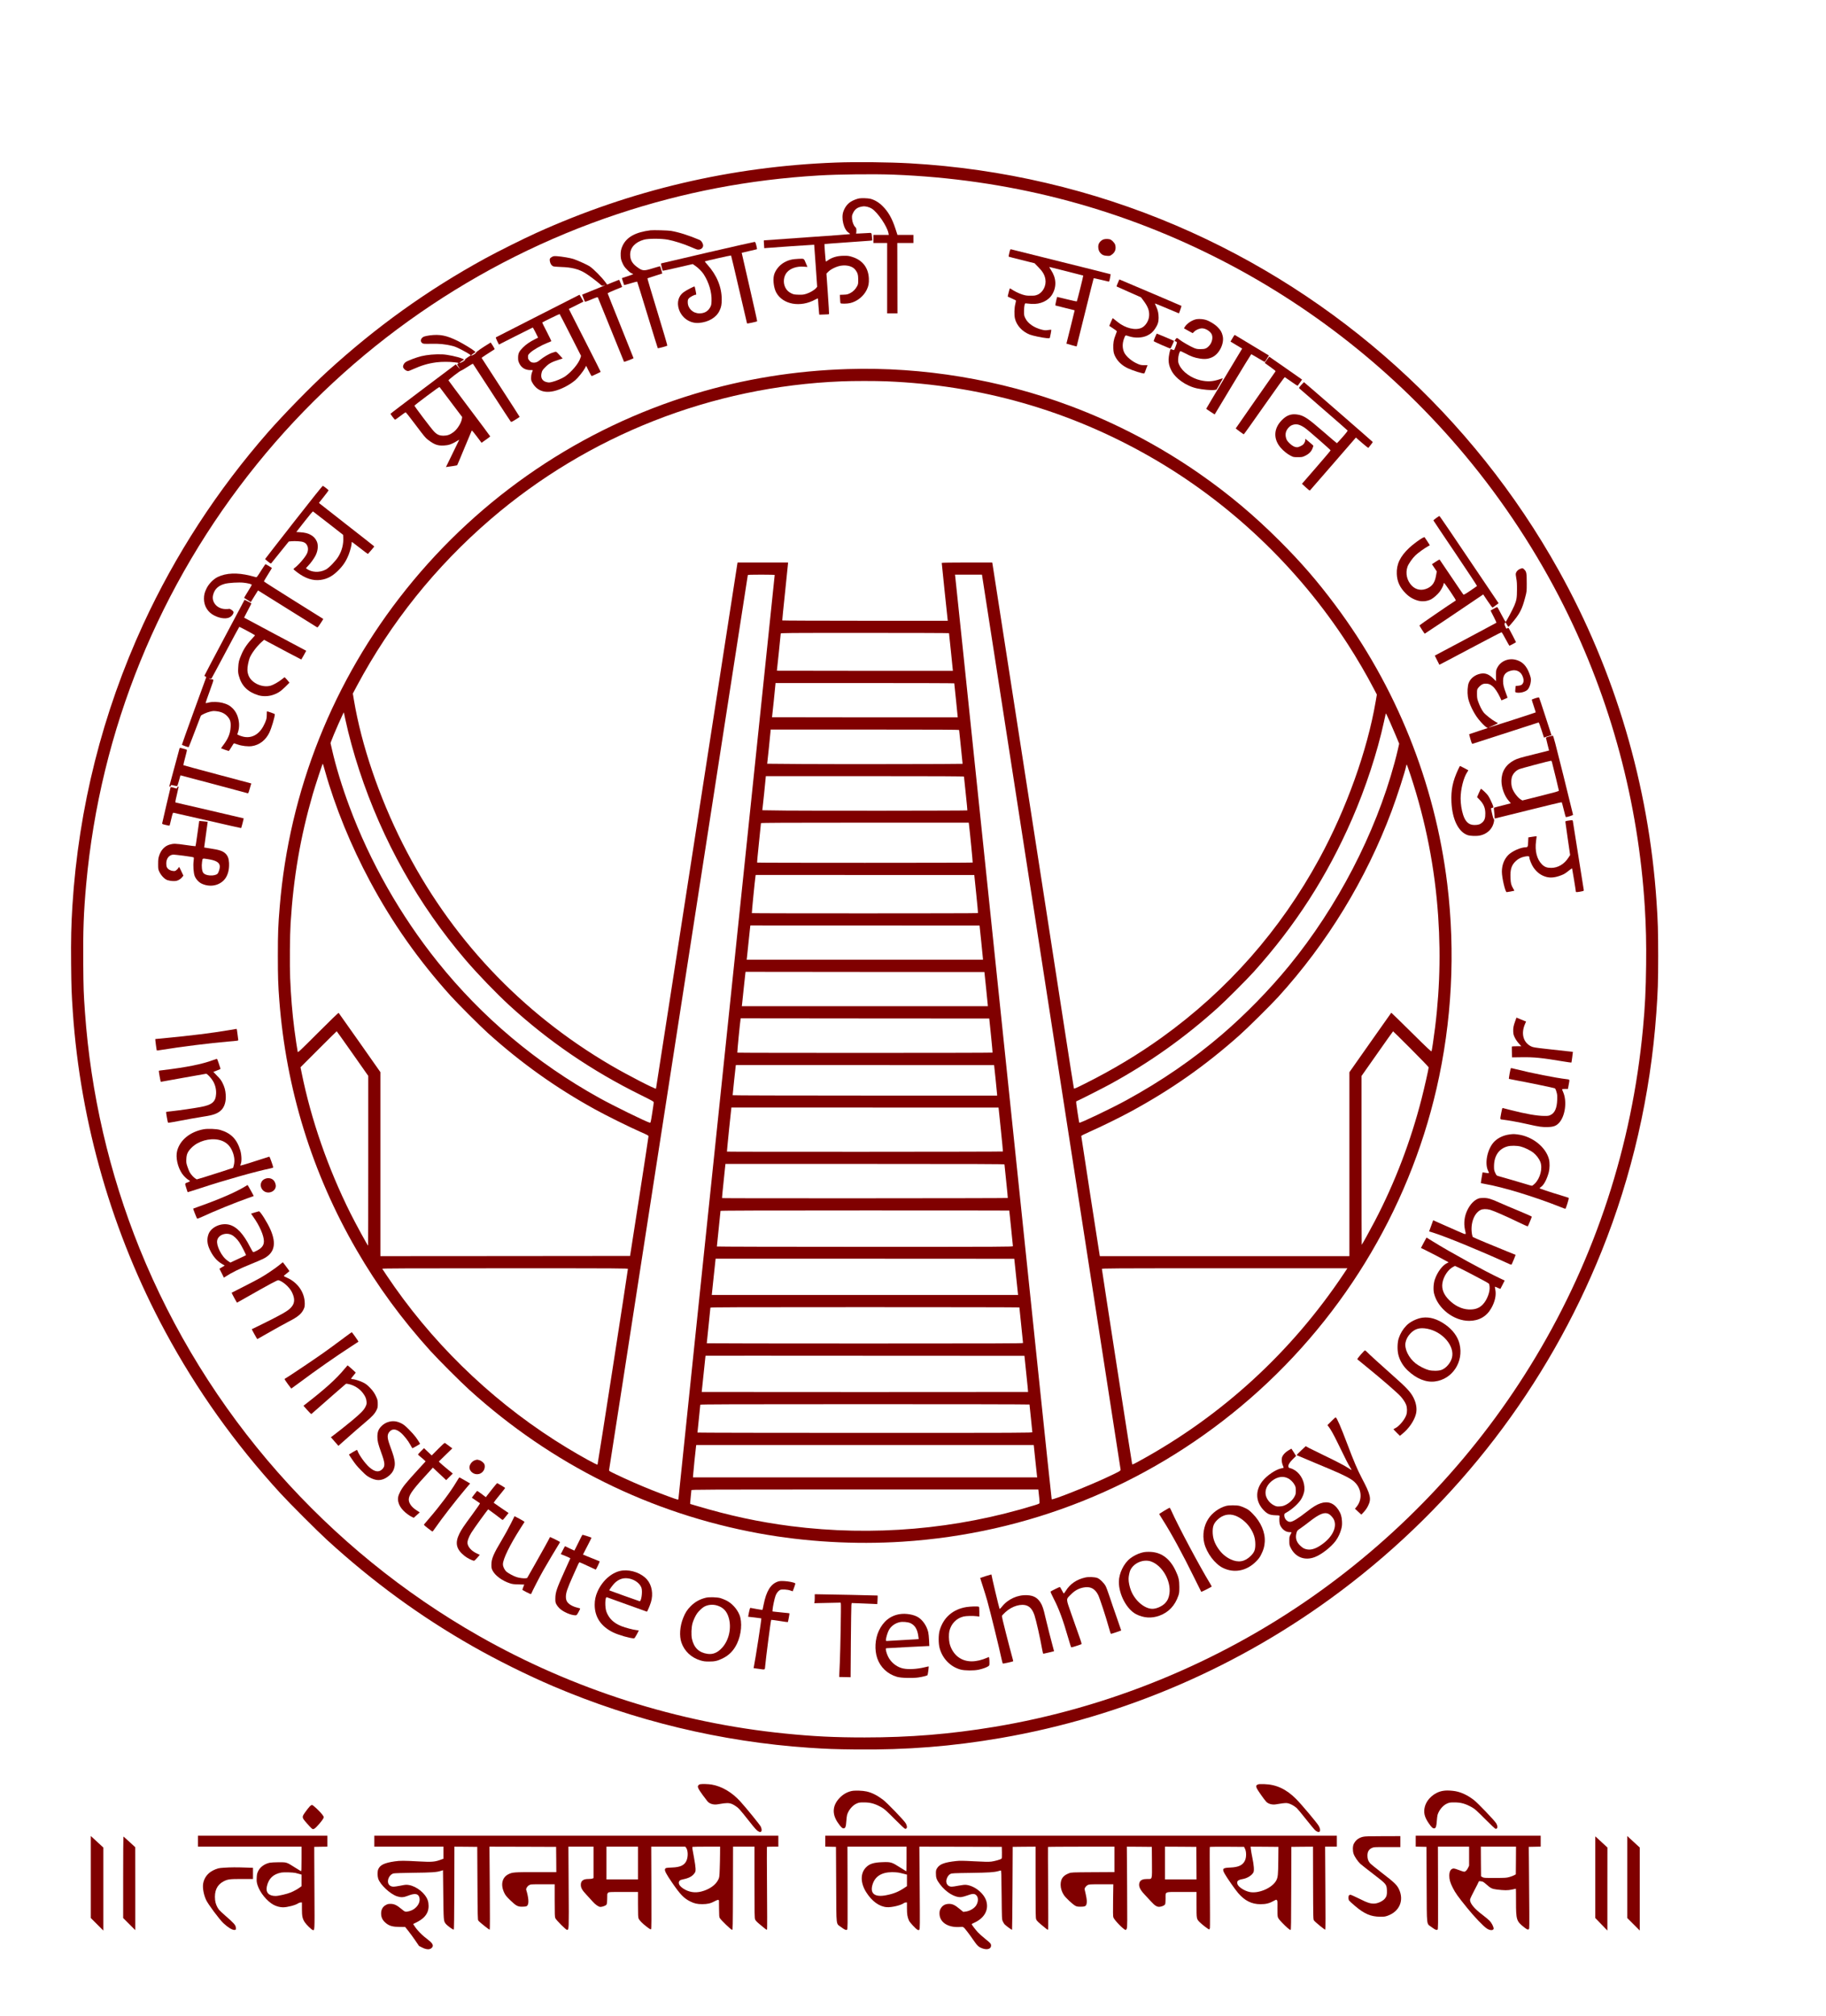 <?xml version="1.0" encoding="UTF-8" standalone="no"?>
<svg
   version="1.0"
   width="301"
   height="332.334"
   viewBox="0 0 225.75 249.25"
   preserveAspectRatio="xMidYMid meet"
   id="svg171"
   sodipodi:docname="2.svg"
   inkscape:version="1.1 (c68e22c387, 2021-05-23)"
   xmlns:inkscape="http://www.inkscape.org/namespaces/inkscape"
   xmlns:sodipodi="http://sodipodi.sourceforge.net/DTD/sodipodi-0.dtd"
   xmlns="http://www.w3.org/2000/svg"
   xmlns:svg="http://www.w3.org/2000/svg">
  <defs
     id="defs175" />
  <sodipodi:namedview
     id="namedview173"
     pagecolor="#ffffff"
     bordercolor="#666666"
     borderopacity="1.0"
     inkscape:pageshadow="2"
     inkscape:pageopacity="0.0"
     inkscape:pagecheckerboard="0"
     inkscape:document-units="px"
     showgrid="false"
     units="px"
     inkscape:showpageshadow="false"
     inkscape:zoom="1.4468942"
     inkscape:cx="206.9951"
     inkscape:cy="162.76242"
     inkscape:window-width="1366"
     inkscape:window-height="705"
     inkscape:window-x="-8"
     inkscape:window-y="-8"
     inkscape:window-maximized="1"
     inkscape:current-layer="svg171" />
  <g
     transform="matrix(0.005,0,0,-0.005,4.677,240.991)"
     fill="#000000"
     stroke="none"
     id="g169"
     style="fill:#800000;stroke-width:18.923">
    <path
       d="m 19730,44179 c -2588,-97 -5064,-679 -7405,-1740 -327,-148 -956,-462 -1268,-633 C 9633,41026 8364,40116 7151,39006 6748,38638 6078,37951 5699,37520 4440,36084 3397,34480 2607,32765 1597,30570 1008,28228 855,25805 c -30,-480 -38,-840 -32,-1450 6,-583 10,-700 42,-1175 187,-2747 977,-5479 2284,-7903 785,-1455 1720,-2767 2855,-4007 215,-235 916,-936 1146,-1146 1138,-1039 2301,-1889 3595,-2626 610,-347 1348,-714 1987,-987 2013,-860 4170,-1379 6338,-1526 455,-30 616,-36 1165,-42 1259,-13 2374,76 3575,283 3044,526 5927,1771 8405,3633 2883,2164 5112,5068 6453,8406 749,1863 1207,3861 1351,5885 38,533 46,765 46,1415 -1,623 -7,854 -41,1345 -194,2876 -1023,5682 -2422,8191 -2122,3806 -5450,6806 -9448,8518 -2081,890 -4305,1411 -6589,1541 -519,29 -1332,38 -1835,19 z m 1430,-299 c 2800,-109 5439,-782 7910,-2016 2390,-1194 4503,-2867 6221,-4925 949,-1137 1786,-2413 2444,-3729 1164,-2327 1840,-4847 2000,-7450 29,-479 38,-874 32,-1415 -7,-630 -27,-1032 -78,-1575 -270,-2894 -1171,-5653 -2657,-8129 -1400,-2335 -3279,-4351 -5512,-5918 -2347,-1646 -5063,-2757 -7879,-3223 -1086,-179 -2076,-260 -3196,-260 -744,0 -1258,25 -1965,96 -2650,264 -5246,1091 -7570,2412 -1867,1061 -3549,2430 -4975,4047 -1443,1636 -2604,3516 -3420,5535 -750,1859 -1208,3840 -1350,5845 -33,466 -37,579 -42,1201 -7,809 10,1266 72,1954 347,3818 1809,7412 4233,10405 2317,2861 5423,5012 8907,6171 1627,540 3246,851 4980,954 482,29 1365,39 1845,20 z"
       id="path11"
       style="fill:#800000;stroke-width:18.923" />
    <path
       d="m 20310,43293 c -59,-10 -153,-47 -208,-82 -83,-54 -141,-128 -182,-236 -63,-164 6,-454 127,-530 38,-25 42,-30 27,-36 -11,-4 -491,-40 -1069,-79 -577,-40 -1052,-74 -1053,-75 -2,-2 -1,-46 3,-99 l 7,-95 47,5 c 77,8 1184,84 1187,81 1,-1 18,-235 38,-520 l 36,-519 -22,-28 c -41,-50 -155,-118 -245,-146 -74,-22 -99,-25 -196,-22 -95,3 -120,7 -167,29 -79,37 -125,81 -160,153 -59,120 -39,281 47,376 85,95 241,147 405,135 l 98,-7 -35,81 c -59,138 -37,124 -194,119 -151,-6 -244,-30 -351,-91 -119,-67 -222,-199 -249,-318 -28,-120 -2,-314 56,-422 162,-299 597,-378 964,-176 38,21 69,32 69,26 0,-22 20,-293 26,-345 l 6,-54 118,4 c 65,2 121,5 124,8 3,3 -11,230 -30,504 l -35,499 43,44 c 66,68 213,137 321,153 150,21 287,-19 351,-103 56,-73 71,-123 71,-242 0,-100 -2,-115 -26,-160 -43,-81 -103,-141 -177,-177 -58,-29 -79,-33 -159,-36 l -93,-4 6,-96 c 3,-54 7,-103 10,-109 5,-18 163,-17 242,2 171,40 332,170 408,329 45,93 57,161 52,281 -13,262 -154,448 -403,528 -89,29 -112,32 -215,31 -165,0 -303,-42 -408,-122 -18,-14 -35,-22 -38,-19 -7,6 -38,426 -33,431 2,2 240,20 529,40 289,20 554,39 589,42 l 63,7 -7,80 c -10,117 -3,111 -109,103 -171,-11 -301,-16 -288,-10 8,4 12,28 12,68 0,53 -4,66 -24,85 -44,41 -78,128 -84,213 -4,73 -3,82 27,143 49,99 115,143 242,160 60,9 159,-16 221,-56 148,-95 381,-441 412,-611 l 7,-38 h -191 -190 v -100 -100 h 170 170 v -870 -870 h 128 127 l -2,870 -2,870 h 199 200 v 100 100 h -197 -198 l -48,148 c -84,258 -177,424 -322,567 -91,91 -200,155 -306,180 -59,13 -209,18 -269,8 z"
       id="path13"
       style="fill:#800000;stroke-width:18.923" />
    <path
       d="m 15150,42504 c -370,-46 -588,-166 -690,-378 -40,-85 -53,-153 -48,-255 4,-72 11,-101 42,-173 32,-72 51,-101 115,-166 49,-51 89,-83 114,-91 20,-7 37,-16 37,-20 0,-5 -53,-25 -117,-46 -65,-20 -128,-41 -140,-46 l -22,-8 26,-83 c 14,-46 27,-85 29,-87 3,-3 75,16 161,42 86,27 159,44 163,40 4,-4 118,-375 255,-823 136,-448 251,-818 254,-821 6,-7 225,51 236,63 4,4 -106,378 -245,833 -139,454 -250,828 -247,831 3,3 85,30 184,61 98,30 180,56 182,58 3,4 -46,175 -52,181 -1,2 -83,-22 -182,-52 -229,-71 -255,-68 -400,41 -112,84 -159,173 -159,301 1,171 128,307 341,366 111,31 424,31 593,0 146,-27 399,-107 560,-178 69,-31 140,-59 158,-64 77,-19 152,28 152,97 0,52 -43,120 -88,139 -262,112 -513,191 -707,224 -70,12 -440,22 -505,14 z"
       id="path15"
       style="fill:#800000;stroke-width:18.923" />
    <path
       d="m 26335,42273 c -75,-39 -115,-100 -115,-175 0,-64 17,-114 52,-154 43,-49 79,-65 162,-71 68,-5 73,-4 120,28 83,58 113,142 85,244 -14,51 -92,129 -139,138 -56,12 -134,7 -165,-10 z"
       id="path17"
       style="fill:#800000;stroke-width:18.923" />
    <path
       d="m 16560,41954 c -630,-146 -1147,-267 -1149,-269 -8,-8 33,-177 43,-181 6,-2 175,34 375,81 l 364,84 60,-41 c 76,-51 168,-144 211,-211 131,-204 202,-445 194,-657 -3,-93 -7,-111 -33,-159 -55,-101 -144,-151 -265,-151 -162,0 -290,122 -290,277 0,52 4,66 27,94 27,32 133,89 166,89 9,0 17,3 17,8 0,24 -34,189 -40,196 -10,10 -202,-89 -273,-141 -125,-92 -170,-248 -118,-414 69,-220 274,-362 496,-345 236,18 430,132 510,301 43,90 55,152 55,279 0,305 -121,601 -353,859 -38,43 -68,80 -66,82 9,9 645,152 650,146 4,-3 93,-382 199,-841 106,-459 194,-837 196,-839 7,-8 247,44 250,54 3,6 -83,389 -189,850 -107,462 -194,841 -193,842 1,1 82,20 181,43 99,22 185,42 192,45 8,2 5,29 -11,92 -18,71 -26,88 -42,90 -10,1 -534,-117 -1164,-263 z"
       id="path19"
       style="fill:#800000;stroke-width:18.923" />
    <path
       d="m 24022,41949 c -12,-51 -20,-94 -18,-96 3,-3 148,-41 323,-84 l 318,-79 95,-98 c 108,-110 155,-190 173,-298 27,-159 -62,-331 -201,-385 -47,-19 -77,-23 -167,-22 -95,0 -123,4 -205,30 -87,28 -201,85 -273,135 -16,11 -31,18 -33,15 -7,-7 -56,-198 -52,-202 2,-1 46,-21 98,-45 52,-23 99,-46 103,-50 5,-4 -2,-45 -14,-91 -25,-94 -29,-265 -9,-354 39,-171 179,-325 365,-399 74,-29 323,-81 427,-89 56,-4 68,-2 72,12 11,38 39,192 35,195 -2,3 -38,0 -79,-6 -66,-10 -85,-8 -160,10 -188,48 -340,153 -402,280 -31,63 -33,72 -33,177 0,62 6,129 13,154 13,41 15,43 45,37 18,-3 75,-8 127,-12 221,-14 420,79 514,239 110,187 99,401 -30,595 -39,59 -50,82 -37,78 10,-3 200,-51 423,-106 222,-56 406,-103 409,-105 5,-6 -150,-628 -159,-638 -4,-4 -114,19 -246,52 -131,33 -239,59 -240,58 -8,-12 -50,-208 -45,-211 3,-2 112,-29 241,-61 129,-32 236,-59 237,-59 1,-1 -45,-186 -101,-413 l -103,-411 125,-36 c 69,-20 127,-35 128,-33 1,1 95,380 209,842 114,462 210,842 212,844 2,3 82,-15 179,-38 96,-24 182,-44 192,-45 13,-1 20,17 33,89 10,49 16,91 14,93 -2,2 -554,141 -1227,308 -673,167 -1230,307 -1238,309 -13,4 -21,-14 -38,-86 z"
       id="path21"
       style="fill:#800000;stroke-width:18.923" />
    <path
       d="m 12718,41849 c -56,-29 -69,-54 -57,-112 10,-56 39,-102 77,-121 18,-9 84,-15 197,-19 266,-8 436,-51 602,-152 85,-52 284,-201 363,-272 48,-43 51,-44 86,-33 19,7 37,10 40,8 2,-3 -123,-56 -279,-118 -155,-62 -284,-115 -286,-116 -2,-2 9,-34 24,-71 15,-37 31,-78 36,-90 8,-22 10,-22 164,41 137,57 156,62 164,48 5,-10 152,-370 326,-802 174,-432 318,-786 320,-788 5,-6 235,82 235,90 0,4 -144,364 -320,800 -176,435 -320,797 -320,803 0,7 81,45 179,85 l 179,73 -18,46 c -45,114 -53,131 -59,131 -3,0 -71,-27 -150,-59 l -145,-59 -30,43 c -97,134 -299,339 -407,412 -50,33 -297,145 -390,176 -81,27 -285,62 -414,71 -67,4 -86,2 -117,-15 z"
       id="path23"
       style="fill:#800000;stroke-width:18.923" />
    <path
       d="m 26705,41204 c -20,-47 -35,-87 -33,-88 2,-2 139,-63 304,-136 l 301,-133 64,-86 c 109,-146 146,-247 137,-373 -8,-120 -86,-246 -182,-293 -152,-74 -405,-14 -597,142 -103,84 -120,96 -124,92 -2,-2 -21,-45 -43,-96 l -40,-92 94,-62 c 52,-34 94,-66 94,-72 0,-5 -15,-48 -34,-96 -45,-112 -59,-198 -54,-324 4,-81 10,-115 31,-167 55,-132 162,-243 304,-315 131,-66 416,-157 433,-138 4,5 12,22 18,38 5,17 21,60 35,97 l 26,67 h -82 c -68,0 -95,5 -153,29 -145,59 -294,183 -342,285 -48,103 -49,225 -3,347 33,87 28,84 116,55 149,-50 329,-44 456,16 87,42 139,87 194,169 67,100 88,167 88,270 -1,110 -16,183 -59,276 -20,42 -34,77 -32,79 2,2 135,-52 297,-121 161,-68 294,-124 296,-124 5,0 67,181 63,185 -2,3 -1007,431 -1504,641 l -32,13 z"
       id="path25"
       style="fill:#800000;stroke-width:18.923" />
    <path
       d="m 12360,40385 c -564,-288 -1029,-526 -1035,-528 -5,-2 9,-43 33,-91 l 43,-87 414,210 c 228,116 418,211 422,211 5,0 36,-56 71,-125 l 62,-125 -82,-41 c -125,-63 -216,-126 -294,-204 -94,-94 -119,-146 -119,-250 0,-71 4,-88 33,-148 52,-106 154,-163 281,-159 47,2 52,0 46,-15 -27,-64 -36,-105 -38,-167 -2,-62 2,-78 28,-125 146,-265 423,-303 808,-110 96,49 180,104 256,167 66,56 195,217 238,296 l 31,60 63,-127 c 35,-70 68,-127 74,-127 9,0 215,96 222,104 2,2 -146,295 -328,652 -182,357 -360,706 -395,776 l -64,128 181,90 180,91 -37,67 c -49,89 -58,102 -64,101 -3,0 -466,-236 -1030,-524 z m 810,-471 262,-515 -18,-56 c -41,-132 -218,-342 -381,-455 -64,-44 -227,-113 -315,-133 -66,-16 -85,-17 -132,-6 -119,27 -164,113 -126,246 11,40 28,65 91,128 86,87 151,123 325,179 l 101,33 -80,87 c -68,74 -82,85 -101,78 -11,-4 -47,-16 -79,-25 -69,-20 -221,-110 -297,-175 -65,-56 -119,-75 -184,-66 -37,6 -52,15 -81,48 -30,36 -35,49 -35,92 0,48 2,52 58,106 69,66 262,177 409,236 57,22 105,43 109,46 3,4 -47,108 -111,233 -65,124 -116,228 -114,229 14,13 425,213 431,210 4,-3 124,-236 268,-520 z"
       id="path27"
       style="fill:#800000;stroke-width:18.923" />
    <path
       d="m 28664,40308 c -108,-12 -253,-105 -307,-197 l -17,-30 42,-25 c 24,-13 72,-40 108,-60 l 65,-35 40,39 c 45,45 132,80 192,80 78,-1 174,-54 225,-124 53,-74 33,-213 -44,-301 -65,-73 -106,-90 -218,-89 -80,0 -105,5 -162,28 -90,37 -302,159 -359,207 -26,22 -54,39 -63,39 -9,0 -25,-15 -36,-32 -23,-39 -25,-48 -7,-48 7,0 21,-6 31,-13 16,-12 15,-18 -15,-102 -18,-50 -36,-94 -41,-99 -5,-6 -22,-3 -44,7 -19,10 -39,15 -44,12 -16,-10 -50,-182 -50,-253 0,-98 15,-163 60,-257 99,-208 367,-400 641,-460 146,-31 355,-50 429,-39 l 54,9 78,135 c 43,74 78,138 78,142 0,4 -33,-5 -72,-19 -173,-60 -304,-68 -478,-28 -227,51 -444,206 -523,372 -28,59 -32,78 -31,148 1,78 30,185 54,200 6,3 60,-21 122,-54 148,-78 224,-106 352,-127 131,-23 224,-12 321,35 175,86 298,346 251,529 -23,93 -52,140 -130,218 -70,69 -192,143 -286,173 -59,18 -152,27 -216,19 z"
       id="path29"
       style="fill:#800000;stroke-width:18.923" />
    <path
       d="m 27626,39863 c -20,-49 -36,-93 -36,-99 0,-11 408,-190 415,-182 14,14 92,184 87,189 -8,6 -417,179 -424,179 -3,0 -22,-39 -42,-87 z"
       id="path31"
       style="fill:#800000;stroke-width:18.923" />
    <path
       d="m 9685,39905 c -55,-8 -116,-20 -137,-29 -79,-34 -103,-117 -45,-160 27,-20 38,-21 230,-18 210,3 306,-6 499,-48 71,-15 124,-37 250,-102 88,-46 174,-95 191,-109 l 32,-26 -77,-50 c -52,-35 -73,-54 -66,-61 7,-7 -11,-22 -56,-47 -88,-49 -108,-39 -27,13 l 63,41 -55,25 c -96,42 -357,98 -487,103 -171,7 -374,-10 -521,-46 -116,-28 -326,-107 -385,-146 -34,-22 -64,-74 -64,-111 0,-38 46,-88 97,-105 31,-10 43,-7 136,35 232,103 380,147 595,176 118,16 330,16 451,0 101,-13 103,-14 82,-31 -11,-9 -21,-20 -21,-24 0,-3 18,-34 41,-68 40,-61 28,-52 -41,31 l -35,42 -807,-607 c -444,-335 -808,-611 -808,-616 0,-11 103,-147 113,-147 4,0 62,41 127,90 66,50 126,93 133,95 7,2 110,-128 247,-311 202,-270 245,-322 305,-368 158,-121 241,-151 395,-143 114,6 189,30 300,97 44,26 80,47 80,45 0,-1 -74,-154 -165,-339 l -164,-337 32,6 c 18,3 79,12 136,19 57,8 107,18 111,23 4,4 85,197 180,428 95,231 176,424 180,429 5,4 61,-62 125,-148 l 117,-156 47,34 c 25,18 73,52 106,75 33,23 60,46 60,51 0,5 -231,315 -513,689 -282,374 -515,687 -518,694 -5,15 288,241 315,243 9,1 76,40 150,88 73,48 137,84 141,79 4,-4 213,-325 465,-713 251,-388 463,-711 470,-718 10,-11 30,-3 115,50 57,35 103,66 104,69 1,3 -210,331 -469,729 -258,398 -471,726 -472,729 -2,5 147,104 320,213 7,4 -10,37 -42,87 l -53,81 -37,-23 c -175,-106 -330,-214 -326,-227 5,-17 -110,-86 -119,-71 -3,4 20,25 51,46 l 57,38 -31,27 c -46,42 -276,181 -401,244 -282,141 -449,175 -707,141 z m 533,-1654 274,-363 -7,-46 c -15,-101 -112,-255 -202,-324 -88,-67 -157,-92 -248,-92 -106,-1 -164,25 -242,107 -69,72 -486,624 -481,637 2,5 140,112 308,238 224,169 308,227 315,218 6,-7 133,-175 283,-375 z"
       id="path33"
       style="fill:#800000;stroke-width:18.923" />
    <path
       d="m 29567,39883 c -13,-21 -36,-59 -50,-84 l -27,-46 144,-87 145,-86 -445,-741 c -244,-407 -444,-744 -444,-747 0,-4 47,-37 105,-74 l 104,-67 448,745 c 246,409 452,744 456,744 5,0 80,-43 167,-95 87,-52 162,-95 167,-95 4,0 29,36 55,80 l 47,79 -77,47 c -55,34 -601,363 -764,460 -4,3 -18,-12 -31,-33 z"
       id="path35"
       style="fill:#800000;stroke-width:18.923" />
    <path
       d="m 30391,39303 -54,-77 25,-20 c 14,-12 75,-56 137,-99 73,-51 109,-82 105,-90 -4,-7 -227,-326 -496,-709 -268,-384 -488,-699 -488,-702 0,-7 189,-146 199,-146 5,0 233,320 506,710 321,458 501,707 508,703 7,-4 78,-54 159,-110 80,-57 150,-103 155,-103 4,0 32,35 60,77 l 53,76 -23,16 c -12,8 -194,136 -404,283 -211,147 -384,268 -386,268 -1,0 -27,-35 -56,-77 z"
       id="path37"
       style="fill:#800000;stroke-width:18.923" />
    <path
       d="m 20030,39073 c -1311,-40 -2568,-244 -3790,-613 -2804,-848 -5291,-2532 -7132,-4831 -1806,-2255 -2891,-4980 -3127,-7849 -39,-469 -46,-647 -46,-1215 0,-523 7,-726 36,-1100 168,-2196 812,-4276 1910,-6172 515,-890 1114,-1709 1826,-2496 197,-217 746,-767 963,-963 2042,-1850 4483,-3059 7164,-3549 1146,-209 2370,-280 3541,-205 3097,199 6002,1362 8385,3356 2419,2024 4122,4795 4825,7849 380,1650 470,3368 265,5055 -305,2502 -1262,4885 -2775,6905 -443,593 -843,1054 -1370,1580 -630,630 -1259,1158 -1980,1660 -982,684 -2065,1253 -3192,1675 -1740,653 -3655,971 -5503,913 z m 950,-303 c 2334,-94 4514,-717 6520,-1863 1961,-1121 3654,-2726 4889,-4634 228,-353 464,-757 640,-1095 l 80,-153 -30,-175 c -208,-1215 -725,-2656 -1394,-3885 -963,-1768 -2272,-3254 -3895,-4420 -577,-415 -1213,-797 -1895,-1138 -228,-114 -271,-133 -277,-119 -4,10 -113,703 -242,1542 -130,839 -337,2178 -460,2975 -124,798 -468,3021 -766,4940 -297,1920 -543,3502 -546,3518 l -6,27 h -624 c -344,0 -624,-4 -624,-9 0,-14 139,-1353 145,-1393 l 5,-38 h -2044 c -1125,0 -2047,4 -2049,8 -2,4 29,315 69,692 40,377 73,697 73,713 l 1,27 h -624 -624 l -6,-32 c -7,-38 -1041,-6717 -1616,-10433 -215,-1391 -393,-2536 -395,-2543 -8,-23 -711,339 -1110,573 -2232,1305 -3989,3175 -5154,5485 -585,1159 -1020,2440 -1206,3553 l -26,157 97,183 c 842,1575 1950,2957 3307,4125 2417,2079 5478,3283 8677,3411 291,12 832,12 1110,1 z m -2760,-4788 c 0,-4 -67,-653 -150,-1442 -82,-789 -303,-2904 -490,-4700 -187,-1796 -471,-4514 -630,-6040 -159,-1526 -474,-4545 -700,-6708 -225,-2163 -410,-3942 -410,-3952 0,-11 -7,-20 -15,-20 -24,0 -361,124 -645,237 -293,117 -613,257 -883,387 -164,78 -177,87 -172,108 3,13 156,995 340,2183 184,1188 492,3177 684,4420 193,1243 517,3336 721,4650 204,1315 665,4296 1026,6625 360,2329 657,4241 659,4248 3,9 79,12 335,12 181,0 330,-4 330,-8 z m 5613,-3139 c 268,-1732 775,-5006 1127,-7278 1475,-9515 1810,-11681 1813,-11705 2,-28 -32,-47 -363,-201 -453,-211 -1321,-555 -1341,-531 -3,4 -160,1485 -348,3292 -188,1807 -484,4642 -657,6300 -977,9373 -1016,9744 -1199,11500 -96,921 -177,1696 -181,1723 l -6,47 h 334 333 z m -1303,1700 c 0,-5 22,-215 49,-468 27,-253 48,-461 47,-463 -2,-1 -981,-1 -2177,0 l -2175,3 48,450 c 26,248 47,458 47,468 1,16 107,17 2081,17 1144,0 2080,-3 2080,-7 z m 130,-1240 c 0,-5 20,-195 44,-423 24,-228 43,-416 42,-418 -2,-1 -1035,-1 -2297,0 l -2295,3 43,400 c 23,220 42,410 42,423 l 1,22 h 2210 c 1216,0 2210,-3 2210,-7 z M 7605,30405 c 78,-368 208,-844 342,-1250 569,-1734 1467,-3335 2633,-4695 303,-353 753,-820 1080,-1120 965,-886 2038,-1618 3242,-2213 299,-148 327,-164 327,-187 0,-14 -17,-133 -38,-265 -33,-214 -40,-240 -55,-237 -75,14 -907,421 -1257,616 -1555,864 -2899,1995 -3993,3361 -919,1146 -1675,2477 -2183,3845 -179,479 -336,993 -428,1400 l -38,165 18,50 c 47,134 307,724 312,708 1,-4 18,-84 38,-178 z m 25819,-37 c 40,-90 110,-252 155,-360 l 82,-197 -31,-138 c -17,-76 -55,-230 -86,-341 -474,-1751 -1414,-3560 -2608,-5017 -490,-598 -1073,-1194 -1656,-1695 -712,-611 -1489,-1145 -2365,-1625 -365,-200 -1152,-576 -1164,-556 -3,5 -24,125 -45,267 -29,188 -37,259 -28,262 41,13 663,329 837,424 980,537 1834,1144 2665,1892 187,168 718,699 886,886 1027,1141 1816,2367 2431,3780 335,768 625,1652 787,2400 20,91 39,176 42,190 7,31 4,36 98,-172 z m -10644,-220 c 1,-7 20,-197 44,-423 24,-225 43,-411 42,-412 -5,-7 -3289,-11 -3976,-5 l -856,7 43,400 c 23,220 42,410 42,423 l 1,22 h 2330 c 1857,0 2330,-3 2330,-12 z M 7100,29138 c 251,-894 640,-1847 1115,-2733 552,-1030 1196,-1944 1989,-2825 168,-187 739,-758 926,-926 820,-738 1673,-1347 2635,-1878 281,-156 858,-442 1132,-562 186,-82 203,-91 202,-114 0,-14 -102,-684 -227,-1490 l -228,-1465 -3087,-3 -3087,-2 v 2275 2275 l -511,728 c -282,400 -516,731 -521,737 -5,6 -199,-181 -508,-490 -447,-447 -499,-496 -504,-474 -11,46 -56,351 -81,543 -54,421 -87,821 -106,1281 -13,308 -7,1078 11,1355 71,1140 242,2133 546,3185 64,221 244,769 250,762 3,-2 27,-83 54,-179 z m 26844,-113 c 374,-1133 600,-2289 681,-3480 72,-1060 30,-2077 -131,-3150 -14,-93 -28,-178 -32,-188 -6,-16 -95,67 -500,468 -271,268 -494,486 -496,484 -2,-2 -236,-334 -520,-737 l -516,-734 v -2274 -2274 h -3085 -3085 l -5,23 c -8,36 -455,2934 -455,2948 0,8 89,53 217,109 257,112 755,357 1008,495 1002,545 1832,1127 2680,1880 197,174 784,755 967,956 1211,1332 2173,2908 2802,4593 138,370 336,982 361,1120 4,21 11,34 15,29 4,-4 46,-125 94,-268 z m -11044,-29 c 1,-6 20,-195 44,-421 24,-225 42,-412 40,-414 -7,-8 -3907,-11 -4474,-4 l -596,8 43,400 c 23,220 42,410 42,421 l 1,22 h 2450 c 1822,0 2450,-3 2450,-12 z m 124,-1185 c 24,-195 96,-934 91,-939 -8,-9 -5321,-9 -5329,-1 -4,3 16,222 44,485 27,263 50,484 50,490 0,9 626,12 2569,12 h 2569 z m 179,-1715 c 27,-257 46,-471 42,-474 -8,-9 -5581,-9 -5590,-1 -5,6 76,827 90,914 l 5,30 2702,-1 h 2703 z m 124,-1181 c 23,-220 42,-410 42,-422 l 1,-23 h -2921 -2922 l 6,48 c 4,26 22,207 42,402 20,195 38,365 40,376 l 5,21 2832,-1 2833,-1 z m 120,-1150 c 23,-220 42,-410 42,-422 l 1,-23 h -3041 -3042 l 6,48 c 4,26 23,207 42,402 20,195 38,365 41,377 l 4,23 2953,-3 2952,-2 z m 121,-1168 c 24,-230 41,-422 37,-425 -8,-9 -6301,-9 -6309,-1 -6,6 68,772 80,826 l 4,23 3072,-3 3073,-2 z m -15785,-449 387,-551 v -2098 c 0,-1155 -2,-2099 -4,-2099 -12,0 -301,530 -434,795 -555,1110 -975,2319 -1208,3473 l -29,142 445,445 c 245,245 447,445 450,445 3,0 179,-249 393,-552 z m 26169,115 c 241,-241 438,-446 438,-455 0,-36 -104,-496 -174,-772 -270,-1055 -661,-2079 -1156,-3026 -129,-247 -309,-572 -326,-589 -2,-2 -4,936 -4,2085 v 2089 l 388,552 c 213,304 389,552 392,552 3,1 202,-196 442,-436 z m -10270,-749 c 20,-192 37,-361 37,-376 l 1,-28 h -3270 c -1951,0 -3270,4 -3270,9 0,18 70,687 75,716 l 5,30 3192,-1 3193,-1 z m 129,-1240 c 31,-297 54,-542 52,-546 -4,-8 -6816,-11 -6824,-3 -4,3 107,1090 110,1090 1,0 1487,-1 3303,-1 l 3303,-1 z m 90,-866 c 0,-7 19,-195 43,-418 24,-223 41,-408 39,-412 -4,-8 -7056,-11 -7064,-3 -4,4 12,174 71,733 l 12,112 h 3449 c 2752,0 3449,-3 3450,-12 z m 119,-1141 c 0,-2 20,-196 45,-432 25,-237 45,-438 45,-447 0,-17 -181,-18 -3660,-18 -2070,0 -3660,4 -3660,9 0,4 20,202 45,439 25,237 45,435 45,441 0,8 999,11 3570,11 1964,0 3570,-1 3570,-3 z m 166,-1597 c 23,-223 44,-424 47,-447 l 5,-43 h -3787 -3787 l 47,448 c 26,246 48,448 48,449 1,1 1662,1 3693,0 l 3692,-2 z m -9596,153 c 1,-36 -743,-4828 -751,-4837 -12,-14 -392,195 -754,414 -1671,1013 -3138,2382 -4262,3976 -102,145 -281,409 -307,452 -6,9 604,12 3033,12 2889,0 3041,-1 3041,-17 z m 17699,-120 c -1294,-1938 -3015,-3514 -5049,-4626 -150,-83 -176,-94 -182,-79 -7,18 -748,4796 -748,4825 0,16 202,17 3035,17 h 3035 z m -8019,-831 c 0,-4 20,-200 45,-437 25,-236 45,-435 45,-442 0,-11 -709,-13 -3910,-13 -2150,0 -3910,3 -3910,6 0,3 20,199 45,436 25,237 45,437 45,444 0,11 638,13 3820,13 2101,0 3820,-3 3820,-7 z m 171,-1642 c 26,-245 46,-446 44,-448 -3,-3 -8067,-3 -8070,0 -1,2 92,886 94,895 1,2 1775,2 3943,0 l 3943,-2 z m 79,-758 c 0,-4 16,-155 35,-337 19,-181 35,-338 35,-347 0,-17 -204,-18 -4140,-18 -2277,0 -4140,4 -4140,8 0,4 16,158 35,342 19,184 35,340 35,347 0,10 776,13 4070,13 2239,0 4070,-3 4070,-8 z m 144,-1379 c 21,-208 40,-388 43,-400 l 5,-23 h -4256 -4256 v 28 c 0,32 69,717 76,750 l 4,22 h 4173 4172 z m 79,-765 c 13,-94 29,-276 25,-293 -2,-13 -33,-27 -113,-51 -1942,-600 -4010,-778 -6035,-519 -797,103 -1524,259 -2362,510 l -128,38 v 31 c 0,17 7,90 15,161 8,72 15,138 15,148 0,16 211,17 4289,17 h 4289 z"
       id="path39"
       style="fill:#800000;stroke-width:18.923" />
    <path
       d="m 31239,38679 c -53,-59 -60,-72 -48,-83 8,-8 277,-242 599,-521 322,-278 589,-512 594,-520 7,-9 -27,-55 -123,-164 -73,-83 -136,-151 -140,-151 -4,0 -155,128 -335,285 -389,338 -488,403 -649,425 -148,21 -260,-20 -376,-138 -209,-211 -217,-475 -21,-694 66,-74 159,-148 240,-189 62,-33 70,-34 176,-34 107,0 112,1 186,37 91,45 147,103 177,182 11,31 21,60 20,64 0,4 -45,44 -100,90 l -99,82 v -32 c 0,-34 -30,-93 -59,-116 -35,-27 -112,-62 -139,-62 -64,0 -125,32 -194,100 -55,55 -69,76 -83,125 -31,104 -6,195 73,272 30,30 61,48 99,59 91,27 170,5 293,-78 75,-51 635,-541 635,-555 0,-7 -159,-195 -354,-419 l -354,-408 94,-87 c 71,-66 97,-85 105,-76 6,7 264,303 573,659 l 562,648 150,-131 c 85,-75 154,-128 159,-123 29,31 110,139 108,144 -4,9 -1695,1480 -1702,1480 -2,0 -32,-32 -67,-71 z"
       id="path41"
       style="fill:#800000;stroke-width:18.923" />
    <path
       d="m 6327,35286 c -389,-498 -707,-907 -707,-910 0,-3 32,-31 70,-62 62,-50 72,-55 83,-41 7,9 107,133 222,276 l 210,260 65,7 c 89,9 251,-2 296,-21 49,-20 72,-41 95,-87 27,-53 25,-130 -6,-195 -43,-94 -212,-290 -309,-359 -17,-12 -26,-26 -22,-32 4,-7 43,-39 86,-72 202,-154 392,-216 582,-190 158,22 282,86 415,213 138,133 212,243 281,417 38,99 72,232 72,286 0,13 2,24 5,24 3,0 92,-68 198,-150 105,-83 195,-149 199,-148 4,2 41,44 82,93 l 75,90 -22,21 c -12,12 -310,245 -661,519 -352,274 -650,508 -662,519 l -23,21 119,150 c 66,83 119,155 119,160 0,10 -117,101 -142,111 -8,3 -279,-336 -720,-900 z m 856,-26 365,-285 4,-55 c 10,-173 -32,-339 -123,-487 -65,-105 -230,-276 -305,-315 -163,-87 -362,-75 -493,29 -3,2 22,32 56,66 58,59 140,173 178,246 62,121 75,261 32,354 -33,73 -79,121 -151,161 -72,40 -137,56 -263,65 l -92,6 201,257 c 134,172 205,255 213,250 7,-4 177,-135 378,-292 z"
       id="path43"
       style="fill:#800000;stroke-width:18.923" />
    <path
       d="m 34575,35389 c -38,-28 -69,-54 -68,-58 1,-5 245,-369 543,-810 297,-441 538,-806 535,-811 -3,-5 -78,-58 -166,-117 -137,-92 -161,-105 -173,-92 -8,8 -141,203 -296,434 -156,231 -286,423 -289,427 -4,4 -48,-20 -98,-53 l -92,-61 60,-89 60,-90 -20,-110 c -28,-159 -87,-246 -204,-304 -142,-69 -288,-46 -393,61 -122,126 -163,306 -108,468 25,73 124,214 201,287 66,62 242,188 313,224 19,10 36,19 38,20 2,2 -27,48 -64,104 l -67,100 -35,-14 c -61,-26 -253,-167 -344,-254 -226,-214 -316,-404 -306,-645 8,-188 77,-337 223,-482 89,-89 195,-150 310,-179 104,-26 219,-14 315,35 58,30 156,115 208,182 46,58 101,167 102,200 0,9 4,19 9,23 5,3 76,-92 156,-211 111,-164 144,-219 133,-225 -118,-72 -897,-607 -896,-614 5,-20 123,-204 131,-205 6,0 964,642 1404,942 l 42,29 111,-166 c 79,-118 114,-163 124,-158 7,4 42,30 79,57 l 66,49 -287,426 c -929,1380 -1168,1731 -1177,1731 -5,-1 -41,-23 -80,-51 z"
       id="path45"
       style="fill:#800000;stroke-width:18.923" />
    <path
       d="m 5518,34085 c -75,-121 -107,-164 -118,-159 -8,3 -78,21 -155,40 -319,78 -585,67 -795,-33 -108,-52 -221,-167 -278,-283 -50,-102 -64,-161 -64,-260 1,-179 97,-333 259,-413 154,-76 308,-89 393,-32 53,36 86,90 77,126 -7,26 -92,83 -108,73 -5,-3 -44,-5 -85,-5 -115,1 -216,51 -273,137 -44,68 -56,138 -36,216 36,142 131,230 292,272 96,25 346,40 460,27 111,-12 203,-36 203,-53 0,-7 -43,-81 -96,-165 -53,-85 -95,-156 -93,-157 2,-2 40,-26 84,-53 l 81,-51 89,144 89,143 31,-18 c 32,-19 1385,-864 1422,-888 21,-14 24,-10 93,92 39,59 70,108 68,110 -2,1 -333,208 -735,460 -403,252 -733,462 -733,468 0,5 45,82 100,170 56,88 99,161 98,162 -17,14 -150,95 -157,95 -5,0 -56,-74 -113,-165 z"
       id="path47"
       style="fill:#800000;stroke-width:18.923" />
    <path
       d="m 36655,34134 c -50,-18 -91,-58 -106,-101 -9,-28 -7,-54 7,-131 15,-74 19,-140 18,-282 -1,-207 -10,-262 -68,-400 -41,-97 -199,-393 -212,-397 -5,-1 -49,73 -97,166 -48,93 -94,177 -101,186 -12,17 -18,16 -92,-25 -43,-23 -81,-44 -82,-46 -2,-1 31,-69 73,-149 43,-81 73,-150 69,-155 -5,-4 -350,-189 -766,-410 l -757,-402 56,-112 c 30,-61 56,-112 58,-114 1,-1 346,180 765,403 420,223 768,404 774,402 6,-3 51,-80 99,-171 49,-92 92,-166 96,-164 35,15 161,84 161,88 0,7 -155,304 -176,338 -14,21 -16,21 -39,6 -24,-16 -24,-16 -50,42 -22,50 -24,62 -14,81 7,13 15,23 18,23 3,0 19,-25 36,-55 16,-30 32,-55 36,-55 4,0 31,28 61,63 219,252 277,361 359,682 33,125 34,137 34,320 0,255 -6,295 -54,345 -42,44 -48,45 -106,24 z"
       id="path49"
       style="fill:#800000;stroke-width:18.923" />
    <path
       d="m 4616,32436 c -273,-513 -496,-937 -496,-943 0,-5 10,-15 23,-22 l 23,-12 -303,-832 c -166,-458 -301,-836 -300,-841 4,-13 159,-68 168,-59 4,4 73,181 153,392 80,211 146,384 148,386 42,32 146,78 218,96 83,21 99,21 178,11 113,-15 194,-54 260,-126 68,-75 87,-137 79,-265 -9,-157 -59,-282 -173,-434 -36,-48 -65,-89 -63,-91 7,-6 180,-66 189,-66 5,0 35,43 66,95 31,52 59,95 63,95 4,0 46,-14 93,-30 105,-37 253,-53 350,-40 187,27 343,148 433,335 54,113 135,387 135,456 0,7 -174,69 -193,69 -4,0 -7,-37 -6,-82 1,-95 -15,-151 -82,-279 -113,-216 -297,-313 -502,-265 -37,9 -85,25 -107,36 l -39,20 14,41 c 72,204 18,458 -127,603 -72,71 -136,106 -258,137 -93,24 -242,29 -315,11 -88,-22 -95,-23 -95,-9 0,7 45,137 100,287 77,209 98,275 88,282 -13,8 -15,8 -60,12 -15,1 -33,7 -40,14 -11,11 -7,11 17,2 24,-9 31,-8 40,4 6,8 162,298 346,645 184,347 337,631 341,631 12,0 388,-202 388,-209 0,-3 -22,-29 -48,-56 -136,-142 -226,-272 -288,-419 -62,-146 -72,-187 -79,-325 -6,-99 -3,-128 14,-196 65,-251 217,-404 481,-486 105,-33 244,-31 352,4 126,40 202,89 317,203 l 103,103 -58,70 c -36,44 -62,67 -68,62 -6,-4 -36,-28 -66,-52 -76,-61 -205,-134 -269,-153 -208,-61 -480,64 -551,252 -34,86 -36,171 -10,293 12,57 30,124 41,148 50,114 174,279 286,380 l 67,60 80,-43 c 284,-153 839,-446 841,-444 10,12 122,214 121,216 -2,1 -347,185 -767,408 -420,223 -766,408 -768,410 -2,1 38,79 88,173 50,94 91,174 91,178 0,5 -38,27 -84,50 l -84,42 z"
       id="path51"
       style="fill:#800000;stroke-width:18.923" />
    <path
       d="m 36330,31884 c -110,-30 -198,-102 -247,-202 -27,-54 -28,-64 -28,-192 l 1,-135 -66,65 c -111,111 -204,145 -323,120 -133,-27 -245,-116 -287,-228 -28,-73 -37,-228 -20,-343 22,-152 139,-400 263,-554 73,-91 164,-183 199,-201 l 31,-16 -229,-75 c -126,-42 -231,-77 -232,-78 -2,-2 12,-57 31,-122 29,-100 38,-118 53,-115 14,3 1490,480 1631,527 8,3 33,-59 73,-185 l 61,-189 56,20 c 32,11 74,24 94,29 l 36,10 -150,463 c -82,254 -153,466 -157,470 -10,12 -180,-42 -180,-56 0,-7 22,-80 50,-162 27,-82 49,-150 47,-151 -5,-6 -1172,-383 -1174,-380 -2,2 53,27 123,56 88,37 122,55 112,62 -7,5 -34,20 -60,33 -77,40 -240,169 -287,226 -47,58 -103,170 -142,284 -19,57 -24,90 -24,177 0,102 1,108 30,149 17,24 53,57 79,74 40,24 60,30 110,30 69,0 112,-17 174,-71 50,-42 123,-152 174,-261 l 38,-82 73,31 c 39,16 74,32 76,34 2,2 -15,53 -38,113 -57,152 -71,213 -71,303 0,152 63,227 217,259 110,23 209,-25 257,-123 34,-71 42,-133 23,-180 -20,-49 -54,-69 -125,-75 l -60,-6 -6,-45 c -3,-24 -6,-60 -6,-78 0,-30 3,-34 35,-40 93,-17 231,22 278,79 35,42 65,122 72,194 6,63 4,82 -20,155 -59,180 -141,291 -258,348 -103,50 -205,61 -307,34 z"
       id="path53"
       style="fill:#800000;stroke-width:18.923" />
    <path
       d="m 37368,29988 c -43,-11 -78,-25 -78,-32 0,-6 18,-79 39,-163 l 38,-151 -385,-97 c -343,-85 -396,-101 -476,-143 -208,-107 -316,-283 -316,-511 0,-170 76,-378 181,-494 28,-32 50,-59 48,-61 -2,-2 -93,-25 -202,-52 -110,-27 -203,-52 -209,-55 -7,-4 -6,-36 1,-95 6,-49 11,-108 11,-131 0,-24 2,-43 5,-43 3,0 375,92 827,205 451,113 824,202 828,198 4,-4 27,-87 50,-183 23,-96 46,-179 50,-183 10,-11 180,42 180,56 0,6 -109,449 -242,984 -192,772 -245,973 -258,972 -8,-1 -50,-10 -92,-21 z m 71,-635 c 34,-127 171,-691 171,-704 0,-13 -87,-38 -451,-129 l -451,-113 -32,18 c -78,45 -179,174 -218,280 -34,91 -33,240 3,315 33,70 89,125 159,157 44,21 753,209 797,212 7,1 17,-16 22,-36 z"
       id="path55"
       style="fill:#800000;stroke-width:18.923" />
    <path
       d="m 3505,29698 c -3,-7 -59,-215 -125,-463 -66,-247 -123,-458 -126,-467 -4,-12 0,-18 11,-18 9,0 19,9 22,20 6,24 2,24 82,5 36,-9 70,-14 76,-11 6,2 27,62 45,133 18,70 34,129 36,131 1,2 1600,-423 1664,-443 12,-4 21,14 38,73 12,42 28,98 36,123 l 14,46 -836,223 c -461,123 -840,226 -843,229 -3,3 16,87 43,185 27,99 47,185 44,191 -2,7 -35,20 -73,29 -37,9 -76,19 -86,22 -9,3 -19,-1 -22,-8 z"
       id="path57"
       style="fill:#800000;stroke-width:18.923" />
    <path
       d="m 35119,29173 c -134,-290 -178,-500 -166,-798 17,-430 171,-746 401,-825 69,-23 220,-28 308,-9 160,34 283,142 328,286 23,76 25,111 7,127 -8,6 -24,58 -36,116 -13,58 -25,114 -28,126 -4,17 1,22 28,28 29,6 31,8 25,39 -3,17 -33,86 -65,152 -53,108 -67,128 -145,204 -50,49 -90,80 -95,75 -5,-5 -28,-53 -52,-107 l -42,-98 55,-57 c 104,-106 147,-203 149,-340 2,-118 -18,-179 -76,-230 -53,-47 -100,-62 -193,-62 -139,0 -224,77 -281,255 -37,114 -61,273 -61,401 0,231 74,522 167,657 14,20 24,39 22,41 -10,8 -198,106 -204,106 -3,0 -24,-39 -46,-87 z"
       id="path59"
       style="fill:#800000;stroke-width:18.923" />
    <path
       d="m 3446,28724 c -5,-17 -12,-24 -22,-20 -30,11 -136,37 -140,34 -2,-2 -48,-200 -104,-439 -55,-238 -102,-444 -105,-455 -4,-20 3,-23 87,-43 50,-12 93,-19 95,-17 2,2 21,75 41,162 34,141 40,159 57,157 11,-1 391,-88 844,-192 454,-105 826,-189 828,-187 7,7 66,236 62,241 -2,2 -378,90 -834,195 -457,105 -837,193 -846,196 -14,4 -11,28 28,190 23,103 43,191 43,195 0,21 -28,7 -34,-17 z"
       id="path61"
       style="fill:#800000;stroke-width:18.923" />
    <path
       d="m 37838,27907 c -52,-7 -68,-13 -68,-26 0,-9 27,-198 59,-420 l 59,-404 -44,-67 c -102,-158 -258,-250 -424,-250 -106,0 -164,22 -230,88 -125,126 -177,331 -145,572 8,63 15,118 15,121 0,3 -46,-2 -102,-11 l -103,-16 -5,-112 c -5,-121 -10,-131 -60,-132 -124,-2 -337,-97 -431,-191 -103,-105 -159,-251 -159,-414 0,-148 84,-505 118,-505 18,0 186,31 190,35 2,1 -11,27 -29,56 -50,86 -60,125 -66,261 -9,208 24,315 131,416 65,61 139,97 235,114 78,13 101,8 101,-24 0,-47 58,-188 103,-251 89,-125 191,-198 322,-232 105,-27 222,-13 365,43 74,29 98,44 193,120 37,30 70,52 73,50 4,-5 94,-556 94,-580 0,-12 59,-7 147,12 47,10 52,14 48,33 -2,12 -63,396 -135,852 -72,457 -132,840 -135,853 -6,25 -11,25 -117,9 z"
       id="path63"
       style="fill:#800000;stroke-width:18.923" />
    <path
       d="m 3985,27858 c -3,-24 -23,-163 -44,-310 -20,-147 -39,-270 -42,-272 -2,-3 -112,11 -244,30 -251,37 -299,38 -398,9 -121,-35 -214,-135 -259,-278 -19,-59 -23,-95 -23,-202 0,-128 1,-132 34,-200 46,-93 129,-176 196,-198 72,-23 175,-30 225,-17 54,14 107,50 142,94 l 27,34 -53,114 c -51,106 -55,111 -64,87 -6,-15 -28,-41 -49,-58 -35,-30 -42,-32 -92,-27 -63,6 -123,41 -148,88 -12,22 -17,55 -17,98 0,118 65,204 162,217 43,6 501,-55 516,-68 5,-5 5,-42 -2,-91 -15,-114 -2,-294 27,-370 31,-79 104,-158 179,-191 194,-87 409,-51 543,90 92,97 135,243 127,423 -6,117 -32,182 -94,240 -66,60 -153,88 -377,121 -78,11 -143,22 -144,23 -1,1 18,143 43,316 24,173 44,316 44,317 0,2 -71,12 -142,18 l -67,6 z m 220,-902 c 210,-32 295,-86 295,-186 0,-51 -32,-149 -57,-175 -33,-32 -111,-49 -195,-42 -78,7 -133,30 -159,67 -31,43 -44,162 -29,263 14,101 2,95 145,73 z"
       id="path65"
       style="fill:#800000;stroke-width:18.923" />
    <path
       d="m 36530,22952 c -43,-118 -53,-171 -49,-261 3,-65 10,-89 41,-152 22,-44 63,-104 99,-142 l 61,-67 h -116 c -63,0 -116,-3 -119,-7 -2,-5 -1,-66 1,-138 l 4,-130 231,3 c 312,5 501,-14 1032,-103 110,-18 202,-31 204,-29 3,3 12,63 21,134 l 16,130 -30,5 c -17,2 -80,9 -141,15 -60,6 -267,29 -460,51 -313,35 -356,42 -403,66 -195,97 -254,317 -148,557 l 25,57 -22,8 c -12,5 -66,27 -119,49 l -97,40 z"
       id="path67"
       style="fill:#800000;stroke-width:18.923" />
    <path
       d="m 4710,22725 c -395,-67 -979,-139 -1529,-190 -151,-14 -275,-26 -277,-27 -4,-5 32,-277 37,-282 3,-3 45,1 94,10 484,79 1238,174 1665,209 266,22 261,21 255,48 -2,12 -9,65 -15,117 -14,118 -20,150 -28,149 -4,-1 -95,-16 -202,-34 z"
       id="path69"
       style="fill:#800000;stroke-width:18.923" />
    <path
       d="m 4335,21988 c -278,-103 -658,-179 -1240,-249 -55,-6 -102,-13 -103,-15 -6,-5 42,-274 49,-274 4,0 254,45 555,100 302,55 557,100 566,100 26,0 124,-104 168,-179 57,-97 83,-203 78,-315 -10,-201 -99,-277 -390,-330 -166,-31 -507,-80 -697,-101 -80,-8 -147,-17 -149,-20 -6,-5 39,-258 47,-266 3,-3 62,5 131,18 330,62 628,116 750,134 233,34 340,72 427,152 88,80 131,223 119,388 -9,116 -28,187 -78,289 -33,68 -59,102 -135,179 -51,52 -93,96 -93,97 0,1 41,17 90,35 65,23 89,36 86,46 -3,7 -22,65 -42,128 -20,63 -41,114 -47,114 -7,-1 -48,-15 -92,-31 z"
       id="path71"
       style="fill:#800000;stroke-width:18.923" />
    <path
       d="m 36392,21658 c -12,-72 -21,-133 -19,-135 2,-1 102,-21 223,-44 278,-51 882,-177 910,-188 15,-6 27,-31 43,-86 21,-68 23,-92 19,-204 -8,-204 -60,-321 -165,-371 -42,-21 -62,-24 -158,-23 -176,1 -456,50 -823,144 -106,27 -198,50 -204,52 -7,1 -20,-45 -34,-123 -31,-171 -35,-157 39,-165 132,-15 413,-66 623,-114 277,-63 356,-74 496,-69 133,4 200,29 266,97 157,162 209,536 107,768 -14,31 -25,61 -25,67 0,7 25,11 72,11 h 72 l 17,95 c 27,143 29,137 -38,144 -288,34 -864,148 -1275,251 -53,14 -103,25 -110,25 -9,0 -20,-40 -36,-132 z"
       id="path73"
       style="fill:#800000;stroke-width:18.923" />
    <path
       d="m 4093,20276 c -331,-63 -579,-267 -648,-532 -42,-160 11,-404 123,-566 39,-56 116,-132 158,-154 19,-10 34,-23 34,-29 0,-6 -21,-18 -47,-28 -83,-30 -81,-23 -44,-138 17,-57 34,-105 36,-107 2,-2 146,44 322,101 586,193 1376,416 1731,488 34,7 62,18 62,23 0,26 -86,266 -95,266 -6,0 -85,-25 -175,-55 -199,-67 -517,-165 -535,-165 -11,0 -11,7 2,38 28,61 22,225 -11,337 -83,278 -231,428 -498,506 -94,27 -309,35 -415,15 z m 379,-260 c 149,-32 257,-115 321,-246 67,-137 84,-272 51,-391 l -16,-57 -277,-91 c -152,-50 -354,-113 -448,-142 l -173,-51 -34,21 c -43,27 -106,95 -139,152 -14,24 -40,87 -57,139 -29,86 -32,103 -28,190 5,124 35,187 133,285 159,159 438,239 667,191 z"
       id="path75"
       style="fill:#800000;stroke-width:18.923" />
    <path
       d="m 36391,20149 c -148,-19 -283,-82 -376,-175 -171,-171 -249,-537 -154,-726 28,-55 25,-62 -21,-54 -22,3 -57,9 -78,12 l -39,6 -23,-131 c -12,-73 -21,-134 -19,-136 3,-2 47,-11 99,-20 442,-75 1237,-318 1878,-574 56,-23 107,-41 112,-41 13,0 94,260 83,270 -4,4 -87,31 -183,60 -301,90 -541,171 -538,180 2,5 18,19 37,32 71,48 148,196 192,366 23,92 25,234 4,317 -78,303 -413,569 -775,614 -94,12 -107,12 -199,0 z m 275,-299 c 98,-25 241,-95 316,-155 71,-57 140,-148 169,-223 61,-157 -1,-404 -136,-539 -30,-29 -62,-53 -72,-53 -10,0 -77,18 -148,41 -121,37 -585,173 -683,199 -41,10 -46,16 -75,78 -28,60 -31,76 -31,162 0,259 120,436 335,494 80,22 230,20 325,-4 z"
       id="path77"
       style="fill:#800000;stroke-width:18.923" />
    <path
       d="m 5604,19045 c -113,-56 -125,-203 -25,-288 115,-97 305,-21 305,122 -1,48 -28,114 -61,143 -57,52 -144,61 -219,23 z"
       id="path79"
       style="fill:#800000;stroke-width:18.923" />
    <path
       d="m 5110,18854 c -222,-134 -631,-311 -1091,-474 -95,-34 -176,-63 -178,-65 -4,-5 87,-237 98,-248 4,-4 56,15 116,43 275,129 828,355 1130,461 83,29 152,54 153,55 4,2 -148,275 -152,273 0,0 -35,-20 -76,-45 z"
       id="path81"
       style="fill:#800000;stroke-width:18.923" />
    <path
       d="m 35640,18571 c -116,-36 -221,-142 -295,-297 -71,-149 -91,-312 -59,-471 31,-151 54,-144 -167,-49 -107,47 -289,127 -406,179 l -212,95 -9,-27 c -6,-14 -28,-76 -50,-138 l -41,-112 102,-31 c 305,-95 1154,-443 1812,-743 119,-55 120,-55 131,-34 21,40 97,228 93,230 -2,1 -98,40 -214,86 -271,108 -827,341 -842,353 -6,5 -16,37 -22,72 -44,253 48,514 211,597 53,27 145,29 237,5 84,-23 398,-160 690,-302 129,-63 238,-111 242,-107 10,11 99,225 99,239 0,6 -145,71 -322,144 -178,73 -396,166 -485,206 -199,91 -281,114 -388,113 -44,0 -91,-4 -105,-8 z"
       id="path83"
       style="fill:#800000;stroke-width:18.923" />
    <path
       d="m 5365,18220 c -49,-16 -91,-29 -92,-29 -1,-1 23,-36 53,-78 157,-219 264,-464 264,-606 0,-70 -23,-119 -78,-169 -40,-36 -157,-98 -185,-98 -9,0 -39,48 -77,123 -165,327 -330,504 -514,553 -204,54 -449,-56 -515,-230 -45,-121 -36,-244 29,-382 77,-165 174,-280 300,-355 l 71,-42 -65,-39 -66,-39 56,-110 55,-111 27,18 c 156,103 351,200 633,314 123,50 262,109 308,132 282,139 339,369 181,729 -77,174 -251,450 -283,448 -6,0 -52,-14 -102,-29 z m -577,-553 c 61,-28 136,-99 192,-182 54,-80 175,-314 166,-322 -4,-5 -77,-39 -313,-148 l -73,-34 -60,41 c -79,52 -150,141 -205,253 -51,106 -70,184 -61,249 21,136 207,212 354,143 z"
       id="path85"
       style="fill:#800000;stroke-width:18.923" />
    <path
       d="m 34267,17471 -68,-129 105,-50 c 105,-50 454,-233 535,-280 l 44,-25 -49,-25 c -106,-54 -225,-213 -287,-386 -39,-105 -48,-266 -22,-366 94,-367 487,-671 867,-670 243,1 430,108 546,313 90,158 126,319 101,451 -8,42 -13,78 -11,80 2,2 33,-9 68,-26 36,-17 66,-29 68,-27 2,2 26,50 54,105 l 51,101 -112,53 c -390,184 -1253,658 -1656,909 -89,56 -163,101 -164,101 -1,0 -32,-58 -70,-129 z m 1204,-787 c 288,-150 401,-213 411,-228 4,-6 10,-35 14,-65 16,-126 -59,-329 -162,-440 -90,-98 -200,-137 -359,-129 -169,9 -338,92 -480,233 -133,133 -188,272 -165,418 25,166 144,342 271,405 l 40,20 94,-43 c 51,-24 203,-101 336,-171 z"
       id="path87"
       style="fill:#800000;stroke-width:18.923" />
    <path
       d="m 5970,16919 c -100,-82 -323,-233 -465,-314 -55,-32 -237,-128 -405,-213 -168,-85 -306,-156 -308,-157 -4,-3 128,-245 133,-245 1,0 80,44 176,99 648,368 823,462 848,456 110,-27 273,-172 333,-295 113,-230 57,-369 -210,-519 -136,-78 -447,-237 -612,-315 -91,-43 -167,-80 -169,-82 -4,-4 129,-244 135,-244 3,0 67,35 142,79 282,161 530,300 638,355 218,111 312,188 364,298 26,54 30,75 30,147 0,270 -173,522 -440,638 -41,18 -76,36 -78,41 -1,5 29,33 68,62 38,30 70,57 70,60 0,7 -159,220 -163,219 -1,0 -40,-32 -87,-70 z"
       id="path89"
       style="fill:#800000;stroke-width:18.923" />
    <path
       d="m 34238,15619 c -138,-18 -311,-103 -399,-196 -88,-92 -148,-191 -189,-313 -34,-99 -39,-287 -11,-402 35,-147 114,-281 232,-394 214,-203 453,-301 672,-273 434,54 719,488 610,929 -44,181 -168,349 -353,479 -195,137 -382,193 -562,170 z m 112,-273 c 384,-70 693,-432 615,-721 -34,-126 -142,-253 -253,-296 -73,-29 -224,-31 -322,-6 -94,25 -238,99 -323,166 -173,137 -280,360 -249,516 17,85 61,164 127,230 110,112 226,143 405,111 z"
       id="path91"
       style="fill:#800000;stroke-width:18.923" />
    <path
       d="m 7505,15072 c -137,-103 -342,-252 -455,-332 -217,-154 -840,-572 -909,-611 -23,-12 -41,-25 -41,-29 0,-12 161,-235 169,-233 4,1 97,69 207,151 407,304 896,646 1264,884 102,66 187,122 188,123 5,5 -158,235 -166,235 -4,0 -119,-85 -257,-188 z"
       id="path93"
       style="fill:#800000;stroke-width:18.923" />
    <path
       d="m 32709,14704 c -50,-58 -88,-109 -83,-114 5,-4 99,-81 209,-171 407,-331 795,-668 866,-751 65,-76 105,-138 130,-199 29,-70 31,-183 6,-256 -41,-119 -178,-282 -275,-328 -23,-11 -42,-22 -42,-25 0,-3 36,-41 79,-84 l 80,-79 68,56 c 156,127 286,318 328,482 32,125 9,272 -65,415 -70,134 -174,245 -487,521 -288,255 -627,563 -672,613 -14,14 -30,26 -37,26 -7,0 -54,-48 -105,-106 z"
       id="path95"
       style="fill:#800000;stroke-width:18.923" />
    <path
       d="m 7583,14352 c -202,-246 -477,-495 -986,-889 l -29,-22 93,-105 c 52,-60 97,-102 103,-99 6,4 70,59 141,123 141,126 680,597 707,618 13,11 28,10 83,-3 133,-31 261,-112 340,-217 63,-83 86,-138 93,-215 4,-57 1,-70 -28,-130 -41,-82 -115,-158 -333,-340 -139,-116 -406,-327 -491,-389 l -30,-21 93,-107 93,-106 70,62 c 294,262 473,418 594,519 168,140 234,211 277,299 29,58 32,73 32,155 0,74 -5,101 -27,153 -43,104 -89,171 -173,257 -63,63 -98,90 -165,123 -81,40 -216,82 -266,82 -13,0 -25,3 -27,8 -3,4 21,38 54,76 32,39 59,73 59,77 0,7 -194,179 -201,179 -2,0 -36,-40 -76,-88 z"
       id="path97"
       style="fill:#800000;stroke-width:18.923" />
    <path
       d="m 31985,13060 -98,-98 30,-39 c 47,-59 127,-201 215,-383 198,-408 270,-550 312,-615 24,-38 43,-71 41,-73 -2,-2 -30,14 -62,36 -99,66 -288,166 -604,318 -167,80 -341,166 -387,190 l -82,45 -115,-107 c -64,-59 -112,-111 -108,-115 5,-4 204,-88 443,-187 599,-248 759,-321 907,-414 245,-155 304,-468 128,-678 l -38,-45 79,-73 79,-73 63,67 c 40,43 77,96 103,149 87,175 65,274 -153,685 -107,204 -200,420 -358,840 -163,431 -255,643 -288,664 -5,3 -53,-39 -107,-94 z"
       id="path99"
       style="fill:#800000;stroke-width:18.923" />
    <path
       d="m 8680,13044 c -74,-20 -136,-57 -192,-116 -67,-70 -92,-139 -92,-253 0,-108 16,-172 96,-395 91,-250 98,-325 36,-396 -86,-98 -197,-84 -337,42 -102,93 -248,296 -282,392 -6,17 -15,32 -20,32 -6,0 -184,-103 -196,-114 -4,-4 134,-206 175,-256 58,-72 213,-229 263,-266 70,-51 159,-92 232,-105 117,-22 235,21 346,125 65,62 97,123 113,214 14,84 -4,193 -57,342 -18,52 -50,141 -70,197 -60,169 -59,246 2,314 69,77 158,70 269,-20 81,-66 192,-205 246,-308 24,-46 47,-83 52,-83 6,0 166,92 185,106 6,5 -50,96 -108,174 -31,41 -105,125 -166,185 -83,84 -127,120 -180,147 -113,58 -208,71 -315,42 z"
       id="path101"
       style="fill:#800000;stroke-width:18.923" />
    <path
       d="m 9896,12370 -157,-158 -95,90 -95,91 -75,-74 c -40,-40 -74,-78 -73,-84 0,-5 31,-35 70,-65 38,-30 80,-66 93,-80 l 24,-25 -170,-185 c -323,-353 -394,-441 -457,-562 -55,-106 -67,-174 -47,-255 19,-79 54,-139 124,-214 55,-59 162,-137 224,-163 l 34,-15 74,67 73,67 -79,51 c -130,82 -202,190 -191,285 14,116 117,253 533,702 l 62,68 165,-155 164,-154 81,81 82,82 -148,122 c -81,67 -158,133 -172,148 l -25,27 167,163 166,162 -85,64 c -48,35 -92,67 -98,71 -8,5 -71,-52 -169,-152 z"
       id="path103"
       style="fill:#800000;stroke-width:18.923" />
    <path
       d="m 30932,12343 c -93,-55 -157,-127 -171,-191 -12,-59 -2,-128 28,-198 11,-24 17,-45 13,-47 -4,-3 -25,-8 -47,-12 -141,-25 -367,-178 -479,-323 -180,-235 -165,-511 39,-718 91,-92 148,-116 290,-121 97,-3 100,-4 97,-25 -10,-87 -4,-176 15,-219 46,-103 138,-172 231,-173 28,0 52,-3 52,-7 0,-4 -12,-28 -27,-55 -26,-45 -28,-58 -28,-154 0,-100 2,-108 35,-174 117,-234 350,-322 597,-226 163,62 399,246 512,398 65,88 115,195 142,302 17,68 20,103 16,185 -6,118 -29,190 -88,282 -111,170 -262,224 -447,160 -97,-34 -180,-85 -337,-207 -218,-171 -349,-250 -412,-250 -73,0 -143,78 -143,159 0,37 4,44 31,59 165,89 339,249 401,368 54,102 72,181 65,279 -13,187 -127,363 -280,436 -34,16 -69,29 -77,29 -23,0 -40,20 -40,47 0,43 41,105 117,179 l 75,73 -57,91 c -31,49 -58,90 -59,90 -1,0 -30,-17 -64,-37 z m -24,-694 c 69,-34 138,-104 174,-177 19,-38 23,-63 23,-132 0,-78 -3,-90 -34,-148 -43,-80 -131,-161 -219,-203 -52,-25 -84,-34 -145,-37 -71,-4 -82,-2 -142,27 -120,59 -208,188 -209,306 -1,114 56,217 165,303 127,98 269,120 387,61 z m 1012,-884 c 37,-19 99,-85 121,-128 88,-170 -8,-404 -241,-588 -163,-129 -299,-181 -414,-160 -73,13 -108,33 -174,95 -96,89 -125,196 -87,322 13,46 21,55 99,107 46,32 144,104 217,162 252,196 374,244 479,190 z"
       id="path105"
       style="fill:#800000;stroke-width:18.923" />
    <path
       d="m 10809,12094 c -82,-25 -151,-128 -134,-203 25,-115 164,-178 272,-122 78,39 120,131 99,215 -10,40 -74,95 -129,111 -59,17 -49,17 -108,-1 z"
       id="path107"
       style="fill:#800000;stroke-width:18.923" />
    <path
       d="m 10343,11547 c -130,-221 -396,-577 -669,-894 -60,-69 -115,-133 -122,-143 -11,-14 1,-26 93,-98 58,-45 109,-82 113,-82 4,0 34,39 67,87 159,231 518,694 752,970 l 112,132 -129,75 c -71,42 -133,76 -137,76 -4,-1 -40,-56 -80,-123 z"
       id="path109"
       style="fill:#800000;stroke-width:18.923" />
    <path
       d="m 11243,11393 c -60,-76 -122,-155 -137,-175 l -28,-38 -105,81 c -58,45 -109,77 -113,73 -24,-26 -131,-166 -128,-168 2,-2 46,-31 98,-66 52,-34 99,-66 103,-70 5,-4 -80,-128 -189,-276 -218,-296 -265,-366 -317,-469 -119,-238 -84,-393 128,-560 60,-48 173,-106 227,-117 10,-2 40,24 81,72 l 65,74 -78,37 c -123,58 -209,150 -225,242 -10,54 26,158 94,269 56,93 407,578 418,578 3,0 75,-53 160,-117 85,-65 165,-126 177,-135 23,-17 23,-17 94,72 l 72,89 -180,122 c -99,67 -182,125 -185,129 -6,9 60,96 188,249 53,63 94,118 91,122 -3,6 -170,106 -195,117 -4,2 -56,-59 -116,-135 z"
       id="path111"
       style="fill:#800000;stroke-width:18.923" />
    <path
       d="m 29380,10964 c -172,-46 -347,-174 -442,-325 -108,-169 -145,-391 -98,-589 59,-248 263,-521 463,-618 276,-136 585,-77 817,157 71,71 94,103 132,181 57,116 77,187 85,305 15,234 -94,489 -297,695 -79,81 -109,104 -180,138 -47,23 -112,49 -145,57 -76,19 -261,19 -335,-1 z m 221,-238 c 134,-47 279,-163 368,-294 95,-141 135,-265 135,-417 0,-137 -24,-197 -113,-286 -147,-147 -309,-174 -498,-85 -127,60 -226,148 -312,275 -90,133 -132,261 -132,410 0,136 30,210 124,298 124,117 277,153 428,99 z"
       id="path113"
       style="fill:#800000;stroke-width:18.923" />
    <path
       d="m 27850,10844 c -69,-41 -124,-78 -123,-82 1,-4 43,-73 94,-152 203,-318 489,-843 772,-1420 94,-190 172,-347 174,-350 5,-5 251,120 258,130 2,3 -17,39 -42,80 -260,426 -786,1415 -954,1792 -19,43 -38,77 -44,77 -5,0 -66,-34 -135,-75 z"
       id="path115"
       style="fill:#800000;stroke-width:18.923" />
    <path
       d="m 11693,10522 c -51,-104 -152,-287 -225,-408 -202,-337 -253,-458 -253,-604 0,-72 4,-93 27,-140 62,-127 239,-257 433,-320 57,-19 97,-24 210,-26 77,-2 141,-3 142,-4 1,0 -9,-27 -23,-60 -13,-33 -24,-63 -24,-68 0,-4 48,-33 106,-62 73,-38 108,-51 111,-43 21,56 220,443 302,585 85,150 340,579 398,670 9,15 15,29 13,31 -24,20 -245,128 -247,121 -9,-26 -187,-349 -364,-660 l -200,-352 -39,-6 c -47,-7 -160,8 -227,30 -72,24 -195,90 -241,129 -53,46 -92,125 -92,188 0,128 172,479 436,892 50,77 93,145 97,151 4,7 -41,36 -119,78 -69,36 -126,66 -127,66 -1,-1 -44,-85 -94,-188 z"
       id="path117"
       style="fill:#800000;stroke-width:18.923" />
    <path
       d="m 13365,10055 c -52,-107 -97,-195 -99,-195 -4,0 -193,89 -228,108 -4,2 -30,-42 -57,-97 l -50,-99 120,-48 c 66,-27 118,-52 115,-58 -2,-6 -63,-139 -134,-296 -204,-451 -233,-537 -236,-690 -1,-82 2,-102 23,-145 14,-27 48,-73 77,-101 89,-88 284,-173 394,-174 33,0 37,4 81,83 30,53 43,84 35,88 -6,3 -38,12 -71,19 -33,7 -85,25 -116,41 -122,61 -164,122 -162,234 2,98 35,195 173,505 149,336 151,340 166,340 7,0 98,-40 203,-90 104,-49 192,-90 195,-90 11,0 105,199 97,204 -5,3 -49,21 -97,40 -49,18 -140,55 -202,81 l -113,47 106,205 c 58,112 105,207 105,211 0,7 -206,73 -223,72 -5,0 -51,-88 -102,-195 z"
       id="path119"
       style="fill:#800000;stroke-width:18.923" />
    <path
       d="m 27280,9804 c -95,-28 -189,-76 -269,-137 -160,-123 -281,-374 -281,-582 0,-313 194,-676 425,-797 183,-95 383,-109 577,-38 228,83 385,249 469,495 21,61 24,88 24,215 0,172 -17,244 -95,409 -149,310 -367,462 -664,460 -77,0 -121,-6 -186,-25 z m 245,-213 c 278,-98 498,-479 456,-791 -14,-102 -45,-174 -105,-238 -73,-78 -215,-142 -316,-142 -196,0 -434,203 -531,454 -36,94 -59,205 -59,284 0,69 23,178 46,224 89,177 325,273 509,209 z"
       id="path121"
       style="fill:#800000;stroke-width:18.923" />
    <path
       d="m 14463,9368 c -247,-25 -499,-236 -626,-525 -46,-104 -68,-206 -68,-323 0,-306 157,-538 461,-685 136,-65 417,-145 510,-145 13,0 34,30 69,95 28,53 51,97 51,99 0,2 -28,7 -62,10 -85,10 -267,58 -364,96 -194,77 -310,188 -374,355 -42,112 -36,375 8,362 10,-2 235,-84 501,-181 266,-97 487,-176 491,-176 10,0 73,147 100,235 61,198 24,419 -95,557 -131,154 -382,248 -602,226 z m 176,-203 c 137,-33 252,-124 287,-227 30,-92 -4,-339 -46,-330 -20,4 -744,263 -749,268 -9,8 91,143 138,187 109,102 229,135 370,102 z"
       id="path123"
       style="fill:#800000;stroke-width:18.923" />
    <path
       d="m 23435,9228 c -71,-23 -132,-42 -133,-44 -2,-1 26,-92 62,-201 35,-109 86,-271 111,-361 76,-271 295,-1162 360,-1467 10,-44 21,-84 25,-88 6,-7 248,47 258,57 1,2 -13,59 -32,127 -19,68 -85,317 -145,553 -79,307 -108,433 -101,446 5,10 44,49 85,88 161,150 394,219 538,158 80,-33 138,-110 181,-237 42,-127 141,-566 191,-851 12,-70 21,-98 31,-98 8,0 70,14 138,31 l 124,31 -13,47 c -33,112 -177,679 -205,806 -40,185 -73,281 -119,352 -78,120 -171,172 -326,180 -239,13 -480,-97 -629,-287 -35,-44 -51,-58 -56,-49 -12,22 -200,816 -200,843 0,9 -2,8 -145,-36 z"
       id="path125"
       style="fill:#800000;stroke-width:18.923" />
    <path
       d="m 25900,9195 c -216,-48 -378,-160 -485,-334 -21,-34 -42,-61 -46,-61 -5,0 -27,36 -49,80 -22,44 -45,80 -50,80 -12,0 -209,-97 -226,-111 -9,-7 12,-56 72,-173 136,-265 228,-513 369,-1001 32,-110 61,-203 65,-207 5,-6 180,47 251,76 14,6 5,36 -56,209 -40,111 -125,354 -190,539 -138,395 -137,357 -10,484 93,94 184,145 305,170 170,35 288,-23 368,-183 37,-73 194,-550 258,-785 29,-109 53,-178 60,-178 11,0 243,79 252,85 1,1 -48,143 -109,316 -61,173 -142,407 -179,522 -38,114 -81,231 -97,260 -42,78 -147,180 -208,201 -69,24 -214,29 -295,11 z"
       id="path127"
       style="fill:#800000;stroke-width:18.923" />
    <path
       d="m 18293,9092 c -176,-63 -282,-238 -348,-574 -13,-66 -25,-122 -28,-124 -2,-2 -67,7 -143,21 -76,14 -145,27 -153,28 -11,1 -20,-26 -37,-108 -12,-60 -21,-110 -21,-111 1,-1 74,-9 162,-18 88,-10 162,-20 164,-22 9,-8 -145,-1006 -185,-1200 l -6,-31 119,-16 c 174,-25 159,-30 167,61 16,192 139,1138 149,1149 4,3 96,-9 207,-27 110,-18 203,-31 205,-28 7,7 44,212 40,217 -2,2 -71,10 -152,17 -81,8 -175,18 -208,22 l -60,7 3,50 c 5,69 49,277 74,342 23,62 67,117 111,140 40,20 180,13 257,-15 l 55,-19 36,96 c 26,69 33,98 25,103 -40,24 -173,50 -271,54 -90,4 -119,1 -162,-14 z"
       id="path129"
       style="fill:#800000;stroke-width:18.923" />
    <path
       d="m 19210,8693 c 0,-49 -3,-98 -6,-111 l -7,-23 326,7 326,7 7,-28 c 8,-32 -12,-1170 -26,-1460 -5,-104 -10,-226 -12,-270 l -3,-80 141,-3 141,-3 6,868 c 4,478 10,890 13,917 l 7,49 191,-7 c 105,-3 248,-9 317,-13 l 126,-6 6,104 c 3,57 4,106 2,108 -4,3 -1263,29 -1487,31 h -68 z"
       id="path131"
       style="fill:#800000;stroke-width:18.923" />
    <path
       d="m 16525,8696 c -151,-35 -272,-101 -381,-210 -89,-90 -135,-160 -187,-292 -83,-207 -99,-444 -43,-608 73,-213 245,-375 471,-442 75,-22 110,-27 210,-27 140,-1 209,15 330,73 164,79 277,193 361,365 111,229 137,539 61,720 -62,149 -189,286 -328,354 -46,22 -111,48 -144,57 -82,22 -273,27 -350,10 z m 274,-195 c 150,-47 238,-140 285,-303 73,-250 5,-556 -165,-741 -112,-123 -227,-170 -363,-150 -209,31 -333,151 -382,369 -22,101 -15,287 15,392 21,72 70,178 110,236 34,50 124,137 169,163 94,56 220,69 331,34 z"
       id="path133"
       style="fill:#800000;stroke-width:18.923" />
    <path
       d="m 22968,8465 c -340,-53 -578,-259 -670,-582 -31,-108 -31,-321 0,-434 71,-262 268,-463 519,-531 102,-27 328,-29 447,-3 95,20 196,57 237,85 28,20 29,25 29,94 0,41 -3,87 -6,104 l -6,31 -37,-15 c -284,-123 -524,-123 -705,1 -111,75 -198,207 -232,351 -20,85 -22,231 -5,304 44,184 175,318 351,360 64,16 237,19 328,7 l 62,-9 v 120 c 0,100 -3,121 -16,126 -27,10 -205,5 -296,-9 z"
       id="path135"
       style="fill:#800000;stroke-width:18.923" />
    <path
       d="m 21315,8289 c -234,-36 -412,-178 -522,-416 -93,-203 -108,-466 -38,-674 77,-224 253,-391 487,-460 101,-30 386,-38 536,-15 99,15 195,39 219,54 9,6 37,210 29,219 0,1 -45,-9 -98,-22 -188,-46 -401,-58 -531,-30 -138,29 -265,119 -347,246 -39,61 -76,162 -82,224 -3,28 0,30 32,32 73,6 988,53 1015,53 h 28 l -6,140 c -3,76 -13,170 -22,207 -37,151 -131,290 -245,363 -106,68 -305,103 -455,79 z m 259,-222 c 118,-54 178,-158 200,-343 l 6,-52 -77,-6 c -43,-3 -206,-13 -363,-21 -157,-8 -304,-17 -327,-19 -41,-3 -43,-2 -43,24 0,48 39,180 71,241 54,100 154,174 271,199 73,16 202,4 262,-23 z"
       id="path137"
       style="fill:#800000;stroke-width:18.923" />
    <path
       d="m 16375,4083 c -30,-8 -55,-33 -55,-57 1,-46 56,-131 234,-361 53,-68 162,-99 269,-76 23,5 86,15 140,22 126,15 183,3 282,-62 82,-53 104,-77 343,-379 145,-184 186,-230 225,-250 37,-20 51,-23 64,-14 28,18 27,70 -2,130 -23,47 -356,457 -503,619 -207,228 -457,376 -711,420 -79,14 -242,18 -286,8 z"
       id="path139"
       style="fill:#800000;stroke-width:18.923" />
    <path
       d="m 30164,4076 c -44,-20 -48,-40 -21,-100 22,-46 177,-267 228,-323 55,-60 161,-86 262,-64 23,5 87,15 142,22 89,10 108,10 160,-5 59,-18 133,-61 193,-112 18,-16 122,-141 230,-278 108,-137 213,-262 232,-277 104,-82 153,-16 83,112 -38,71 -432,539 -562,669 -244,243 -488,357 -786,366 -98,4 -138,1 -161,-10 z"
       id="path141"
       style="fill:#800000;stroke-width:18.923" />
    <path
       d="m 20120,3915 c -107,-24 -204,-78 -284,-159 -186,-185 -206,-400 -59,-617 77,-113 116,-151 150,-147 41,4 55,43 64,177 4,64 13,134 19,156 36,122 140,244 247,286 49,20 76,24 173,23 160,0 272,-32 437,-125 65,-37 115,-82 318,-286 153,-154 249,-243 261,-243 52,0 58,60 14,137 -41,72 -465,512 -564,585 -148,110 -271,172 -403,202 -103,23 -294,29 -373,11 z"
       id="path143"
       style="fill:#800000;stroke-width:18.923" />
    <path
       d="m 34743,3919 c -210,-35 -397,-200 -448,-394 -36,-138 -9,-253 94,-403 72,-105 104,-134 140,-130 38,4 53,46 62,177 4,64 13,134 19,156 36,122 140,244 247,286 49,20 76,24 173,23 160,0 272,-32 437,-125 65,-37 115,-82 318,-286 153,-154 249,-243 261,-243 52,0 58,60 14,137 -39,67 -462,509 -555,579 -178,134 -343,206 -517,224 -108,11 -173,11 -245,-1 z"
       id="path145"
       style="fill:#800000;stroke-width:18.923" />
    <path
       d="m 6721,3532 c -20,-21 -67,-80 -104,-132 -94,-132 -93,-135 28,-275 53,-61 109,-121 126,-134 27,-21 33,-22 60,-11 51,22 239,245 239,285 0,31 -56,100 -173,213 -62,59 -104,92 -118,92 -13,0 -38,-16 -58,-38 z"
       id="path147"
       style="fill:#800000;stroke-width:18.923" />
    <path
       d="m 3960,2675 v -135 h 1280 1280 v -306 c 0,-268 -2,-305 -15,-300 -8,3 -75,44 -148,91 -208,132 -201,130 -402,129 -93,0 -194,-6 -223,-12 -132,-30 -240,-110 -287,-214 -24,-52 -30,-80 -33,-161 -4,-84 -1,-108 21,-180 58,-183 234,-399 397,-486 72,-38 158,-61 233,-61 107,0 313,54 375,99 17,11 44,21 61,21 h 31 v -159 c 0,-179 13,-243 70,-330 37,-58 167,-185 198,-193 48,-13 47,-31 42,861 -3,460 -5,917 -5,1016 v 180 l 163,3 162,2 v 135 135 H 5560 3960 Z m 2410,-785 c 25,-6 69,-18 98,-26 l 52,-15 v -144 -143 l -32,-24 c -59,-44 -155,-98 -230,-129 -93,-39 -306,-89 -379,-89 -171,0 -250,88 -215,240 44,195 159,303 361,340 61,11 283,4 345,-10 z"
       id="path149"
       style="fill:#800000;stroke-width:18.923" />
    <path
       d="m 8320,2675 v -135 h 855 855 v -149 -150 l -53,-19 c -158,-60 -231,-66 -568,-47 -360,20 -448,20 -584,1 -258,-38 -364,-89 -409,-198 -20,-48 -21,-159 -1,-226 45,-150 300,-389 472,-442 97,-30 157,-26 265,16 158,62 242,55 274,-21 57,-137 -60,-312 -241,-360 -95,-24 -105,-22 -191,51 -116,97 -182,128 -269,129 -60,0 -78,-4 -125,-31 -74,-42 -112,-112 -112,-207 0,-103 41,-179 133,-249 81,-61 160,-81 323,-83 l 139,-2 79,-99 c 43,-54 120,-160 171,-234 l 92,-135 79,-40 c 95,-48 175,-55 222,-19 70,51 49,115 -63,200 -164,123 -286,247 -363,370 l -20,31 83,41 c 152,77 235,158 277,269 29,77 29,195 1,276 -60,173 -273,345 -466,378 -64,11 -82,9 -203,-15 -72,-14 -151,-26 -173,-26 -109,0 -166,81 -133,191 20,66 73,123 129,137 22,6 243,13 490,16 458,5 570,13 674,45 l 59,18 7,-606 c 8,-639 8,-646 56,-712 33,-47 190,-162 203,-149 8,8 12,323 14,1031 l 2,1019 283,-2 282,-3 5,-900 c 4,-804 7,-902 21,-923 25,-35 271,-232 282,-225 6,3 7,373 2,1029 l -8,1024 824,-2 824,-3 3,-312 2,-313 h -507 c -547,0 -581,-3 -681,-54 -156,-80 -195,-263 -97,-462 29,-59 55,-91 149,-182 140,-134 182,-157 286,-157 41,0 87,4 102,8 61,16 74,115 37,285 -12,53 -26,105 -31,116 -16,30 18,93 67,122 42,24 42,24 338,24 h 297 v -400 c 0,-338 2,-406 15,-437 21,-50 267,-296 291,-291 47,9 46,-9 39,1056 l -6,1002 h 311 310 v -388 -389 l -25,-11 c -14,-7 -61,-12 -103,-12 -127,0 -186,-45 -186,-143 0,-75 32,-133 138,-245 50,-54 120,-130 155,-170 67,-76 147,-132 192,-132 43,0 125,29 145,51 18,20 22,62 24,262 0,9 9,26 20,37 19,19 33,20 380,20 h 360 v -310 c 0,-248 3,-318 14,-345 21,-49 95,-125 203,-207 74,-56 96,-69 106,-59 9,9 11,238 8,1027 l -4,1014 h 421 421 l 19,-25 c 52,-66 55,-237 5,-334 -53,-104 -152,-149 -348,-157 -151,-6 -163,-9 -177,-39 -16,-36 29,-123 173,-332 202,-295 292,-389 450,-468 98,-50 178,-68 299,-67 128,0 209,19 307,73 68,37 100,42 105,15 1,-6 2,-99 2,-206 1,-162 4,-200 18,-225 27,-50 285,-297 305,-293 17,3 18,56 21,1031 l 2,1027 h 265 265 v -880 c 0,-786 2,-884 16,-920 12,-30 43,-62 123,-128 169,-140 164,-137 172,-114 4,10 4,471 -1,1023 -4,552 -5,1007 -3,1012 2,4 67,7 144,7 h 139 v 135 135 H 13315 8320 Z m 6520,-540 v -405 h -390 -390 v 405 405 h 390 390 z m 2029,243 c 0,-90 -4,-260 -8,-378 -7,-202 -9,-218 -33,-270 -63,-136 -223,-249 -422,-300 -160,-41 -313,-15 -448,74 -72,47 -108,95 -108,142 0,47 27,70 97,84 148,29 236,75 289,152 26,37 29,49 27,117 -1,42 -17,157 -36,256 -40,203 -49,270 -40,279 3,3 159,6 345,6 h 338 z"
       id="path151"
       style="fill:#800000;stroke-width:18.923" />
    <path
       d="m 19470,2675 v -134 l 133,-3 132,-3 5,-935 c 6,-1077 -9,-949 123,-1050 83,-63 120,-79 146,-63 15,9 16,105 13,1032 l -3,1021 h 730 731 v -305 c 0,-168 -2,-305 -6,-305 -3,0 -72,43 -155,96 -202,130 -228,138 -434,130 -215,-7 -318,-39 -405,-126 -145,-145 -144,-384 2,-616 141,-225 326,-359 513,-371 117,-8 348,47 414,98 13,11 37,19 52,19 h 29 v -143 c 0,-148 11,-217 50,-305 21,-48 167,-204 212,-228 24,-12 29,-12 44,3 15,16 16,89 9,1035 l -8,1018 1019,-2 1019,-3 3,-141 c 2,-106 -1,-144 -10,-152 -27,-22 -167,-61 -253,-72 -70,-8 -166,-6 -424,8 -279,15 -352,16 -445,6 -293,-32 -412,-78 -473,-181 -23,-39 -27,-59 -27,-117 -1,-117 17,-166 100,-276 150,-199 366,-330 522,-318 31,3 101,21 154,41 122,46 175,49 218,10 58,-52 60,-156 5,-250 -46,-78 -161,-146 -267,-159 l -56,-7 -89,73 c -115,96 -177,125 -263,125 -94,-1 -164,-40 -205,-115 -25,-46 -30,-66 -30,-125 0,-210 201,-347 489,-332 113,6 91,19 201,-119 36,-45 104,-140 152,-210 97,-141 129,-170 232,-204 112,-37 201,-5 201,72 0,47 -15,65 -148,171 -65,52 -145,124 -179,160 -57,62 -153,187 -153,201 0,3 24,17 54,30 254,112 371,312 311,532 -52,193 -284,383 -497,409 -38,4 -92,-1 -187,-19 -73,-15 -153,-26 -176,-26 -93,0 -152,82 -127,177 18,67 53,117 99,139 35,17 76,19 503,25 451,7 570,15 675,43 28,7 57,15 65,17 13,4 16,-70 21,-601 6,-596 6,-606 28,-655 12,-27 32,-61 44,-74 33,-36 179,-143 186,-136 3,4 8,466 11,1028 l 5,1022 283,3 282,2 v -880 c 0,-775 2,-884 16,-919 15,-38 48,-69 228,-215 56,-45 60,-47 67,-28 4,11 4,472 0,1024 -4,552 -6,1006 -4,1011 2,4 373,7 824,7 h 819 v -315 -314 l -532,-3 c -515,-3 -535,-4 -589,-25 -149,-56 -209,-139 -209,-289 0,-82 31,-178 81,-252 44,-67 220,-232 284,-265 31,-17 57,-22 120,-22 134,0 153,14 162,114 4,50 -11,138 -54,316 -6,27 34,84 77,106 32,17 62,19 334,19 h 299 l -6,-390 c -4,-276 -2,-400 6,-426 20,-67 261,-314 306,-314 6,0 19,16 27,36 13,31 14,159 8,1030 l -7,994 309,-2 309,-3 3,-380 c 3,-449 13,-415 -121,-415 -100,0 -157,-24 -181,-74 -39,-84 -5,-176 111,-300 43,-45 117,-125 165,-178 103,-113 154,-144 225,-134 57,8 110,33 126,60 7,13 12,66 12,143 1,179 -39,163 402,163 h 363 v -315 c 0,-355 -1,-351 78,-432 55,-56 222,-185 236,-180 6,2 13,18 17,36 4,18 3,474 -1,1014 -4,540 -5,985 -1,990 4,4 196,6 427,5 l 419,-3 25,-50 c 34,-70 35,-205 0,-283 -52,-119 -158,-171 -370,-179 -184,-7 -202,-28 -135,-151 55,-99 261,-395 335,-480 162,-189 335,-275 550,-275 144,0 223,21 353,94 36,20 40,21 55,5 14,-14 16,-39 13,-194 -2,-112 2,-194 9,-220 8,-32 34,-67 108,-144 104,-108 185,-178 208,-178 12,0 14,153 16,1028 l 3,1027 267,3 268,2 2,-899 c 3,-895 3,-900 24,-928 30,-40 266,-233 278,-226 6,4 7,387 2,1030 l -6,1023 h 145 145 v 135 135 h -6325 -6325 z m 9178,-542 2,-403 h -390 -390 v 405 405 l 388,-2 387,-3 z m 2024,67 c -3,-353 -10,-416 -48,-492 -95,-187 -439,-337 -663,-289 -132,28 -280,126 -300,198 -20,71 13,101 133,122 112,20 224,90 263,165 22,42 12,181 -27,364 -16,79 -33,172 -36,208 l -7,64 344,-2 344,-3 z m -9402,-300 c 36,-6 100,-20 143,-32 l 77,-20 v -143 -142 l -67,-45 c -140,-93 -259,-142 -440,-178 -280,-57 -406,32 -349,245 57,213 219,321 486,324 47,0 114,-4 150,-9 z"
       id="path153"
       style="fill:#800000;stroke-width:18.923" />
    <path
       d="m 34070,2675 v -134 l 133,-3 132,-3 5,-935 c 6,-1077 -9,-949 123,-1050 83,-63 120,-79 146,-63 15,9 16,105 13,1032 l -3,1021 h 385 386 v -236 -235 l -27,-56 c -30,-60 -64,-93 -97,-93 -12,0 -68,18 -125,40 -56,22 -114,40 -127,40 -73,0 -114,-64 -114,-178 0,-94 21,-169 85,-297 67,-133 120,-208 359,-503 181,-223 397,-449 486,-508 56,-37 116,-49 147,-29 20,14 23,21 17,48 -11,51 -52,125 -97,174 -23,25 -102,90 -174,145 -213,160 -324,299 -308,385 3,21 51,121 105,223 54,102 101,195 105,208 7,23 16,24 101,7 11,-3 56,-37 100,-76 95,-86 132,-104 244,-118 191,-24 279,-24 380,-2 52,12 95,21 97,21 2,0 3,-143 3,-317 0,-455 10,-485 198,-635 88,-70 118,-75 128,-22 6,31 4,448 -8,1739 l -3,270 148,3 147,3 v 134 135 h -1545 -1545 z m 2478,-477 -3,-343 -41,-22 c -23,-13 -77,-33 -120,-45 -72,-20 -103,-22 -354,-22 -260,-1 -277,0 -310,20 l -35,20 -3,367 -2,367 h 435 435 z"
       id="path155"
       style="fill:#800000;stroke-width:18.923" />
    <path
       d="M 1310,1789 V 775 l 155,-155 155,-155 v 1026 1026 l -107,99 c -60,54 -129,119 -155,143 l -48,44 z"
       id="path157"
       style="fill:#800000;stroke-width:18.923" />
    <path
       d="m 32768,2784 c -109,-26 -181,-81 -229,-174 -29,-57 -31,-169 -5,-248 24,-71 104,-189 169,-249 29,-26 176,-142 325,-256 318,-244 322,-249 330,-397 5,-105 -7,-154 -53,-208 -50,-58 -163,-113 -247,-119 -100,-8 -177,16 -388,122 -104,52 -201,95 -214,95 -13,0 -30,-7 -37,-16 -16,-20 -16,-93 0,-123 6,-11 75,-75 154,-141 226,-192 387,-261 617,-263 99,-1 125,3 186,25 294,105 411,382 278,658 -49,103 -114,166 -421,402 -149,115 -284,225 -298,244 -43,56 -58,104 -59,179 -1,97 33,156 107,191 52,24 55,24 380,24 h 327 v 135 135 l -432,-1 c -333,0 -446,-4 -490,-15 z"
       id="path159"
       style="fill:#800000;stroke-width:18.923" />
    <path
       d="M 39300,1789 V 775 l 155,-155 155,-155 v 1026 1026 l -102,94 c -57,52 -127,116 -155,143 l -53,49 z"
       id="path161"
       style="fill:#800000;stroke-width:18.923" />
    <path
       d="M 2110,1782 V 775 l 150,-150 150,-150 v 1025 l -1,1025 -144,133 c -79,72 -146,132 -149,132 -3,0 -6,-453 -6,-1008 z"
       id="path163"
       style="fill:#800000;stroke-width:18.923" />
    <path
       d="M 38510,1784 V 775 l 150,-155 149,-155 v 1026 l 1,1027 -127,118 c -71,65 -138,127 -150,138 l -23,19 z"
       id="path165"
       style="fill:#800000;stroke-width:18.923" />
    <path
       d="m 4600,2019 c -132,-8 -166,-17 -271,-69 -128,-65 -215,-179 -240,-316 -20,-107 9,-273 70,-409 46,-102 328,-482 429,-577 111,-104 214,-168 272,-168 37,0 44,12 35,67 -8,57 -52,106 -246,274 -75,65 -150,136 -168,157 -52,66 -90,159 -98,242 -23,221 45,373 204,458 106,56 152,62 457,62 h 276 v 138 139 l -187,6 c -216,8 -369,7 -533,-4 z"
       id="path167"
       style="fill:#800000;stroke-width:18.923" />
  </g>
</svg>
